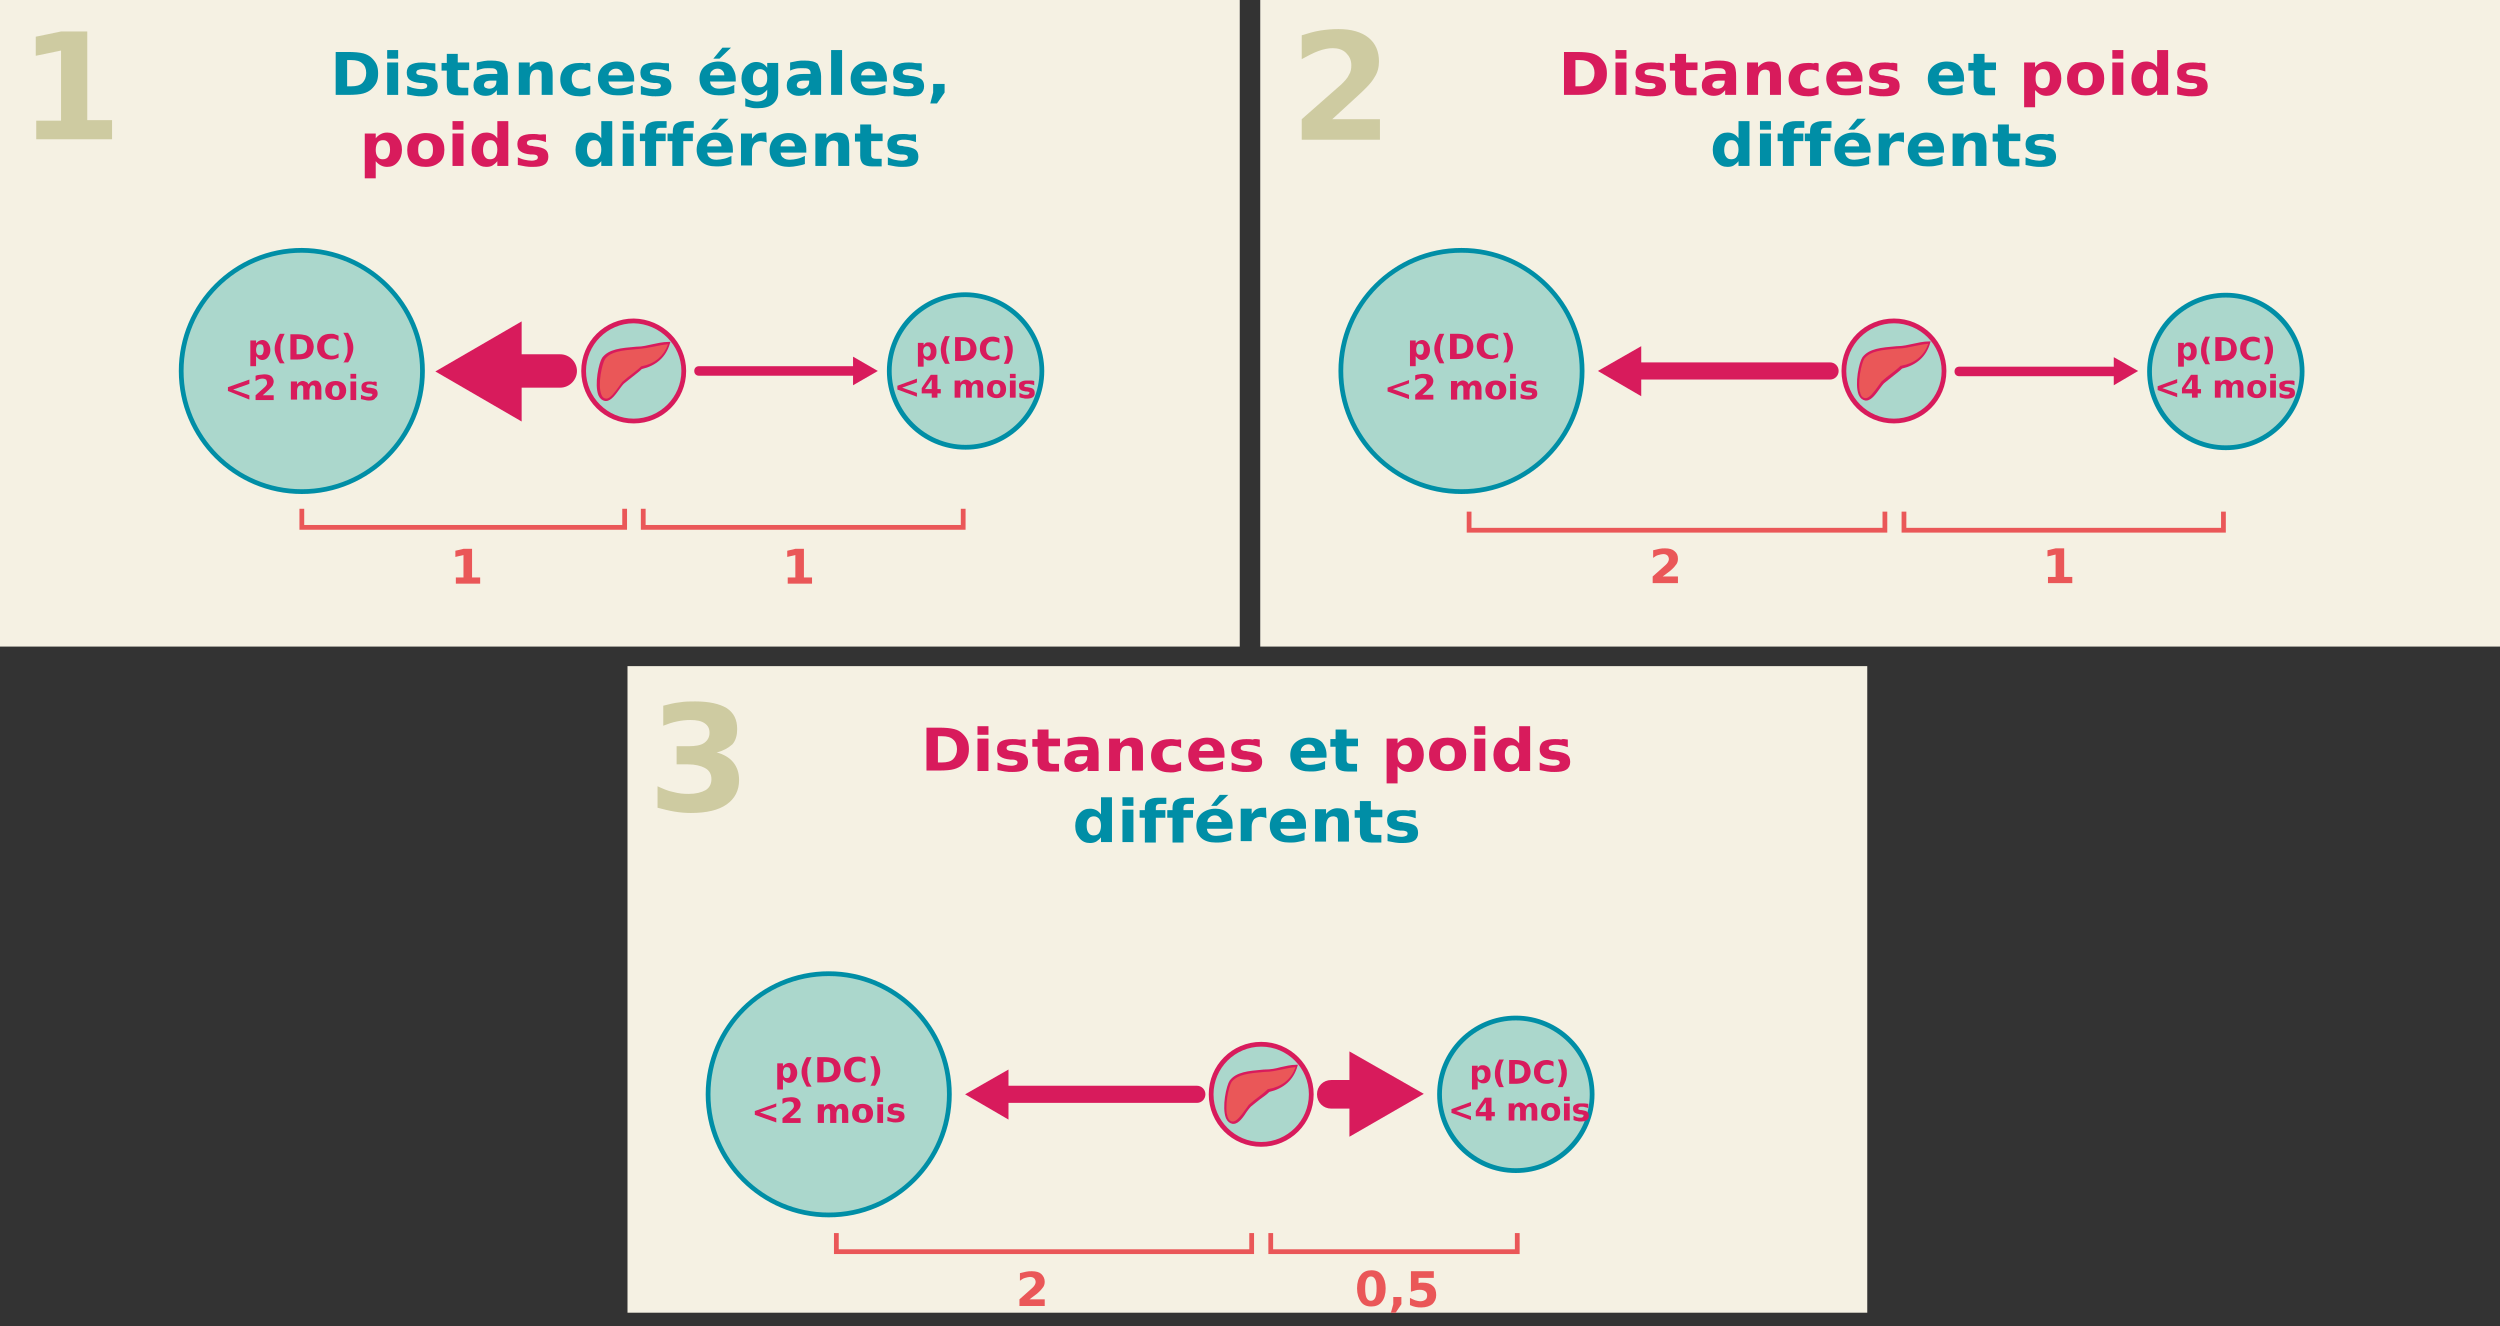 <?xml version="1.0" encoding="UTF-8" standalone="no"?>
<svg
   xmlns:dc="http://purl.org/dc/elements/1.1/"
   xmlns:cc="http://creativecommons.org/ns#"
   xmlns:rdf="http://www.w3.org/1999/02/22-rdf-syntax-ns#"
   xmlns:svg="http://www.w3.org/2000/svg"
   xmlns="http://www.w3.org/2000/svg"
   xmlns:sodipodi="http://sodipodi.sourceforge.net/DTD/sodipodi-0.dtd"
   xmlns:inkscape="http://www.inkscape.org/namespaces/inkscape"
   version="1.1"
   id="Calque_1"
   x="0px"
   y="0px"
   viewBox="0 0 524.3 278.1"
   style="enable-background:new 0 0 524.3 278.1;"
   xml:space="preserve"
   sodipodi:docname="figure23.svg"
   inkscape:version="1.0.2-2 (e86c870879, 2021-01-15)"><rect x="0" y="0" width="524.3" height="278.1" fill="#333333" stroke="none"/><defs
   id="defs629" /><sodipodi:namedview
   pagecolor="#ffffff"
   bordercolor="#666666"
   borderopacity="1"
   objecttolerance="10"
   gridtolerance="10"
   guidetolerance="10"
   inkscape:pageopacity="0"
   inkscape:pageshadow="2"
   inkscape:window-width="1920"
   inkscape:window-height="1017"
   id="namedview627"
   showgrid="false"
   inkscape:zoom="2.4852184"
   inkscape:cx="262.14999"
   inkscape:cy="139.05"
   inkscape:window-x="-8"
   inkscape:window-y="-8"
   inkscape:window-maximized="1"
   inkscape:current-layer="Calque_1" />
<style
   type="text/css"
   id="style2">
	.st0{fill:#F5F1E3;}
	.st1{fill:#ABD7CC;}
	.st2{fill:#008EA6;}
	.st3{fill:#D81B5C;}
	.st4{fill-rule:evenodd;clip-rule:evenodd;fill:#EA5758;}
	.st5{fill:none;}
	.st6{enable-background:new    ;}
	.st7{fill:#CECBA1;}
	.st8{fill:#EA5758;}
</style>
<g
   id="Calque_1_00000114770705890023075510000014936087199077404852_">
	<g
   id="g6">
		<rect
   y="0"
   class="st0"
   width="260"
   height="135.6"
   id="rect4" />
	</g>
	<g
   id="g10">
		<rect
   x="264.3"
   y="0"
   class="st0"
   width="260"
   height="135.6"
   id="rect8" />
	</g>
	<g
   id="g14">
		<rect
   x="131.6"
   y="139.7"
   class="st0"
   width="260"
   height="135.6"
   id="rect12" />
	</g>
	<g
   id="g22">
		<g
   id="g20">
			<path
   class="st1"
   d="M88.6,77.8c0,14-11.3,25.3-25.3,25.3S38,91.8,38,77.8s11.3-25.3,25.3-25.3C77.2,52.6,88.6,63.9,88.6,77.8"
   id="path16" />
			<path
   class="st2"
   d="M63.3,103.6c-14.2,0-25.8-11.6-25.8-25.8C37.5,63.6,49.1,52,63.3,52c14.2,0.1,25.8,11.7,25.8,25.8     C89.1,92,77.5,103.6,63.3,103.6z M63.3,53c-13.7,0-24.8,11.1-24.8,24.8s11.1,24.8,24.8,24.8s24.8-11.1,24.8-24.8     C88.1,64.2,77,53.1,63.3,53z"
   id="path18" />
		</g>
	</g>
	<g
   id="g36">
		<g
   id="g28">
			<path
   class="st1"
   d="M143.4,77.8c0,5.8-4.7,10.5-10.5,10.5s-10.5-4.7-10.5-10.5s4.7-10.5,10.5-10.5     C138.7,67.4,143.4,72.1,143.4,77.8"
   id="path24" />
			<path
   class="st3"
   d="M132.9,88.8c-6.1,0-11-4.9-11-11s4.9-11,11-11c6.1,0.1,11,5,11,11C143.9,83.9,139,88.8,132.9,88.8z      M132.9,67.8c-5.5,0-10,4.5-10,10s4.5,10,10,10s10-4.5,10-10C142.9,72.4,138.4,67.9,132.9,67.8z"
   id="path26" />
		</g>
		<g
   id="g34">
			<path
   class="st4"
   d="M140.4,71.9c-0.8,2.8-2.8,4.6-5.8,5.2c-1.2,1.2-2.4,1.8-3.9,3.2c-0.8,0.8-2.4,3.7-3.7,3.5     c-2.6-0.4-1.3-7.5-0.4-8.7c1.3-1.7,3.7-1.9,7.1-2.2C136.2,72.8,137.8,72,140.4,71.9z"
   id="path30" />
			<path
   class="st3"
   d="M127.1,84.1c-0.1,0-0.1,0-0.2,0c-0.6-0.1-1.1-0.5-1.4-1.2c-0.9-2.3,0.1-6.9,0.8-7.9c1.4-1.8,3.8-2,7.2-2.3     l0.1,0c1.2,0,2.2-0.3,3.2-0.5c1-0.2,2.1-0.5,3.5-0.5l0.3,0l-0.1,0.3c-0.8,2.9-2.9,4.7-5.9,5.4c-0.6,0.6-1.2,1-1.8,1.5     c-0.6,0.5-1.3,1-2,1.6c-0.2,0.2-0.5,0.6-0.8,1C129.2,82.6,128.2,84.1,127.1,84.1z M140.1,72.2c-1.1,0.1-2.1,0.3-3,0.5     c-1,0.2-2.1,0.4-3.3,0.5l-0.1,0c-3.3,0.3-5.6,0.5-6.8,2.1c-0.6,0.9-1.6,5.3-0.8,7.4c0.2,0.6,0.6,0.9,1,0.9     c0.8,0.1,1.9-1.4,2.6-2.4c0.3-0.4,0.6-0.8,0.8-1.1c0.8-0.7,1.4-1.2,2.1-1.7c0.6-0.5,1.2-0.9,1.8-1.5l0.1-0.1l0.1,0     C137.3,76.3,139.2,74.7,140.1,72.2z"
   id="path32" />
		</g>
	</g>
	<g
   id="g54">
		<g
   id="g40">
			<line
   class="st5"
   x1="146.6"
   y1="77.8"
   x2="184.1"
   y2="77.8"
   id="line38" />
		</g>
		<g
   id="g52">
			<g
   id="g44">
				<path
   class="st3"
   d="M179.8,78.8h-33.2c-0.6,0-1-0.4-1-1s0.4-1,1-1h33.2c0.6,0,1,0.4,1,1S180.4,78.8,179.8,78.8z"
   id="path42" />
			</g>
			<g
   id="g50">
				<g
   id="g48">
					<polygon
   class="st3"
   points="178.9,80.8 184.1,77.8 178.9,74.8      "
   id="polygon46" />
				</g>
			</g>
		</g>
	</g>
	<g
   class="st6"
   id="g66">
		<path
   class="st3"
   d="M53.7,74.7v2.1h-1.2v-5.4h1.2v0.6c0.2-0.2,0.4-0.4,0.6-0.5s0.5-0.2,0.7-0.2c0.5,0,0.9,0.2,1.2,0.6    s0.5,0.9,0.5,1.5s-0.2,1.1-0.5,1.5s-0.7,0.6-1.2,0.6c-0.3,0-0.5-0.1-0.7-0.2C54.1,75.1,53.9,74.9,53.7,74.7z M54.5,72.2    c-0.3,0-0.5,0.1-0.6,0.3c-0.1,0.2-0.2,0.5-0.2,0.9s0.1,0.7,0.2,0.8c0.1,0.2,0.3,0.3,0.6,0.3s0.5-0.1,0.6-0.3    c0.1-0.2,0.2-0.5,0.2-0.9s-0.1-0.7-0.2-0.9C55,72.3,54.8,72.2,54.5,72.2z"
   id="path56" />
		<path
   class="st3"
   d="M59.7,76.2h-1c-0.4-0.6-0.6-1.1-0.8-1.6s-0.3-1-0.3-1.5s0.1-1,0.3-1.5c0.2-0.5,0.4-1.1,0.8-1.6h1    c-0.3,0.6-0.5,1.1-0.7,1.6s-0.2,1-0.2,1.6c0,0.5,0.1,1,0.2,1.6S59.4,75.7,59.7,76.2z"
   id="path58" />
		<path
   class="st3"
   d="M60.9,70.1h1.4c0.8,0,1.4,0.1,1.8,0.2c0.4,0.1,0.7,0.3,1,0.6c0.2,0.2,0.4,0.5,0.5,0.8c0.1,0.3,0.2,0.7,0.2,1    c0,0.4-0.1,0.7-0.2,1.1s-0.3,0.6-0.5,0.8c-0.3,0.3-0.6,0.5-1,0.6c-0.4,0.1-1,0.2-1.8,0.2h-1.4V70.1z M62.2,71.1v3.2h0.5    c0.5,0,1-0.1,1.3-0.4c0.3-0.3,0.4-0.7,0.4-1.2c0-0.5-0.1-0.9-0.4-1.2s-0.7-0.4-1.3-0.4H62.2z"
   id="path60" />
		<path
   class="st3"
   d="M71,75c-0.2,0.1-0.5,0.2-0.8,0.3c-0.3,0.1-0.5,0.1-0.8,0.1c-0.9,0-1.6-0.2-2.1-0.7s-0.8-1.1-0.8-2    c0-0.8,0.3-1.5,0.8-2s1.2-0.7,2.1-0.7c0.3,0,0.6,0,0.8,0.1c0.3,0.1,0.5,0.2,0.8,0.3v1.1c-0.2-0.2-0.5-0.3-0.7-0.4    c-0.2-0.1-0.5-0.1-0.8-0.1c-0.5,0-0.9,0.2-1.1,0.5c-0.3,0.3-0.4,0.7-0.4,1.3c0,0.5,0.1,1,0.4,1.3c0.3,0.3,0.7,0.5,1.1,0.5    c0.3,0,0.5,0,0.8-0.1c0.2-0.1,0.5-0.2,0.7-0.4V75z"
   id="path62" />
		<path
   class="st3"
   d="M72,76.2c0.3-0.6,0.5-1.1,0.7-1.6s0.2-1,0.2-1.6c0-0.5-0.1-1-0.2-1.6s-0.4-1.1-0.7-1.6h1    c0.4,0.6,0.6,1.1,0.8,1.6s0.3,1,0.3,1.5s-0.1,1-0.3,1.5c-0.2,0.5-0.4,1.1-0.8,1.6H72z"
   id="path64" />
	</g>
	<g
   class="st6"
   id="g80">
		<path
   class="st3"
   d="M52.3,80.5l-3.4,1.2l3.4,1.2v0.9L47.8,82v-0.8l4.5-1.6V80.5z"
   id="path68" />
		<path
   class="st3"
   d="M55.1,82.9h2.3v1h-3.8v-1l1.9-1.7c0.2-0.2,0.3-0.3,0.4-0.5c0.1-0.1,0.1-0.3,0.1-0.5c0-0.2-0.1-0.4-0.2-0.6    c-0.2-0.1-0.4-0.2-0.7-0.2c-0.2,0-0.4,0-0.7,0.1c-0.2,0.1-0.5,0.2-0.8,0.4v-1.1c0.3-0.1,0.6-0.2,0.9-0.2s0.6-0.1,0.9-0.1    c0.6,0,1.1,0.1,1.5,0.4c0.3,0.3,0.5,0.7,0.5,1.1c0,0.3-0.1,0.5-0.2,0.8c-0.1,0.2-0.5,0.6-0.9,1L55.1,82.9z"
   id="path70" />
		<path
   class="st3"
   d="M64.7,80.6c0.2-0.2,0.3-0.4,0.6-0.6c0.2-0.1,0.5-0.2,0.7-0.2c0.4,0,0.8,0.1,1,0.4c0.2,0.3,0.4,0.7,0.4,1.2    v2.4h-1.3v-2c0,0,0-0.1,0-0.1c0,0,0-0.1,0-0.1c0-0.3,0-0.5-0.1-0.6c-0.1-0.1-0.2-0.2-0.4-0.2c-0.2,0-0.4,0.1-0.5,0.3    c-0.1,0.2-0.2,0.5-0.2,0.8v1.9h-1.3v-2c0-0.4,0-0.7-0.1-0.8c-0.1-0.1-0.2-0.2-0.4-0.2c-0.2,0-0.4,0.1-0.6,0.3    c-0.1,0.2-0.2,0.5-0.2,0.8v1.9h-1.3V80h1.3v0.6c0.2-0.2,0.3-0.4,0.5-0.5c0.2-0.1,0.4-0.2,0.7-0.2c0.3,0,0.5,0.1,0.7,0.2    C64.5,80.2,64.6,80.4,64.7,80.6z"
   id="path72" />
		<path
   class="st3"
   d="M70.4,79.9c0.7,0,1.2,0.2,1.6,0.5c0.4,0.4,0.6,0.9,0.6,1.5s-0.2,1.1-0.6,1.5c-0.4,0.4-0.9,0.5-1.6,0.5    c-0.7,0-1.2-0.2-1.6-0.5s-0.6-0.9-0.6-1.5s0.2-1.1,0.6-1.5C69.2,80.1,69.7,79.9,70.4,79.9z M70.4,80.8c-0.3,0-0.5,0.1-0.6,0.3    c-0.1,0.2-0.2,0.5-0.2,0.9c0,0.4,0.1,0.7,0.2,0.9c0.1,0.2,0.4,0.3,0.6,0.3c0.3,0,0.5-0.1,0.6-0.3c0.1-0.2,0.2-0.5,0.2-0.9    c0-0.4-0.1-0.7-0.2-0.9C70.9,80.9,70.7,80.8,70.4,80.8z"
   id="path74" />
		<path
   class="st3"
   d="M73.5,78.4h1.2v1h-1.2V78.4z M73.5,80h1.2v3.9h-1.2V80z"
   id="path76" />
		<path
   class="st3"
   d="M79,80.1V81c-0.3-0.1-0.5-0.2-0.8-0.3c-0.2-0.1-0.5-0.1-0.7-0.1c-0.2,0-0.4,0-0.5,0.1s-0.2,0.2-0.2,0.3    c0,0.1,0,0.2,0.1,0.2c0.1,0.1,0.2,0.1,0.5,0.1l0.2,0c0.6,0.1,1.1,0.2,1.3,0.4s0.3,0.5,0.3,0.9c0,0.4-0.2,0.7-0.5,0.9    C78.5,83.9,78,84,77.4,84c-0.3,0-0.5,0-0.8-0.1s-0.6-0.1-0.9-0.2v-0.9c0.2,0.1,0.5,0.2,0.8,0.3c0.3,0.1,0.5,0.1,0.8,0.1    c0.2,0,0.4,0,0.6-0.1c0.1-0.1,0.2-0.2,0.2-0.3c0-0.1,0-0.2-0.1-0.2s-0.3-0.1-0.5-0.1l-0.2,0c-0.6-0.1-0.9-0.2-1.2-0.4    c-0.2-0.2-0.3-0.5-0.3-0.9c0-0.4,0.1-0.7,0.4-0.9c0.3-0.2,0.7-0.3,1.3-0.3c0.2,0,0.5,0,0.7,0.1C78.4,80,78.7,80,79,80.1z"
   id="path78" />
	</g>
	<g
   id="g98">
		<g
   id="g84">
			<line
   class="st5"
   x1="117.5"
   y1="77.8"
   x2="106.4"
   y2="77.8"
   id="line82" />
		</g>
		<g
   id="g96">
			<g
   id="g88">
				<path
   class="st3"
   d="M117.5,81.3h-11.1c-1.9,0-3.5-1.6-3.5-3.5s1.6-3.5,3.5-3.5h11.1c1.9,0,3.5,1.6,3.5,3.5      S119.4,81.3,117.5,81.3z"
   id="path86" />
			</g>
			<g
   id="g94">
				<g
   id="g92">
					<polygon
   class="st3"
   points="109.4,67.4 91.3,77.9 109.4,88.4      "
   id="polygon90" />
				</g>
			</g>
		</g>
	</g>
	<g
   id="g106">
		<g
   id="g104">
			<path
   class="st1"
   d="M218.5,77.8c0,8.8-7.2,16-16,16s-16-7.1-16-16c0-8.8,7.2-16,16-16C211.3,61.9,218.5,69,218.5,77.8"
   id="path100" />
			<path
   class="st2"
   d="M202.5,94.3c-9.1,0-16.5-7.4-16.5-16.5s7.4-16.5,16.5-16.5c9.1,0.1,16.5,7.5,16.5,16.5     C219,86.9,211.6,94.3,202.5,94.3z M202.5,62.3c-8.5,0-15.5,7-15.5,15.5s7,15.5,15.5,15.5s15.5-7,15.5-15.5     C218,69.3,211,62.4,202.5,62.3z"
   id="path102" />
		</g>
	</g>
	<g
   class="st6"
   id="g118">
		<path
   class="st3"
   d="M193.7,75v1.9h-1.2v-5h1.2v0.5c0.2-0.2,0.3-0.4,0.5-0.5c0.2-0.1,0.4-0.1,0.7-0.1c0.4,0,0.8,0.2,1.1,0.5    c0.3,0.4,0.4,0.8,0.4,1.4s-0.1,1-0.4,1.4c-0.3,0.4-0.7,0.5-1.1,0.5c-0.3,0-0.5,0-0.7-0.2C194,75.3,193.8,75.2,193.7,75z     M194.4,72.6c-0.2,0-0.4,0.1-0.6,0.3c-0.1,0.2-0.2,0.4-0.2,0.8c0,0.3,0.1,0.6,0.2,0.8s0.3,0.3,0.6,0.3c0.2,0,0.4-0.1,0.6-0.3    c0.1-0.2,0.2-0.4,0.2-0.8s-0.1-0.6-0.2-0.8C194.9,72.7,194.7,72.6,194.4,72.6z"
   id="path108" />
		<path
   class="st3"
   d="M199.2,76.3h-1c-0.3-0.5-0.6-1-0.7-1.5s-0.2-1-0.2-1.4c0-0.5,0.1-0.9,0.2-1.4c0.2-0.5,0.4-1,0.7-1.5h1    c-0.3,0.5-0.5,1-0.6,1.5s-0.2,1-0.2,1.4s0.1,1,0.2,1.4S198.9,75.8,199.2,76.3z"
   id="path110" />
		<path
   class="st3"
   d="M200.3,70.7h1.3c0.7,0,1.3,0.1,1.6,0.2c0.4,0.1,0.7,0.3,0.9,0.5c0.2,0.2,0.4,0.5,0.5,0.8s0.2,0.6,0.2,1    c0,0.4-0.1,0.7-0.2,1s-0.3,0.5-0.5,0.8c-0.3,0.2-0.6,0.4-0.9,0.5c-0.4,0.1-0.9,0.2-1.6,0.2h-1.3V70.7z M201.5,71.6v2.9h0.4    c0.5,0,0.9-0.1,1.2-0.4s0.4-0.6,0.4-1.1c0-0.5-0.1-0.8-0.4-1.1s-0.7-0.4-1.2-0.4H201.5z"
   id="path112" />
		<path
   class="st3"
   d="M209.6,75.2c-0.2,0.1-0.5,0.2-0.7,0.3c-0.2,0.1-0.5,0.1-0.8,0.1c-0.8,0-1.4-0.2-1.9-0.7s-0.7-1.1-0.7-1.8    c0-0.8,0.2-1.4,0.7-1.8c0.5-0.4,1.1-0.7,1.9-0.7c0.3,0,0.5,0,0.8,0.1c0.2,0.1,0.5,0.1,0.7,0.3v1c-0.2-0.2-0.5-0.3-0.7-0.3    s-0.5-0.1-0.7-0.1c-0.4,0-0.8,0.1-1,0.4c-0.3,0.3-0.4,0.7-0.4,1.2c0,0.5,0.1,0.9,0.4,1.2c0.3,0.3,0.6,0.4,1,0.4    c0.2,0,0.5,0,0.7-0.1c0.2-0.1,0.4-0.2,0.7-0.3V75.2z"
   id="path114" />
		<path
   class="st3"
   d="M210.5,76.3c0.3-0.5,0.5-1,0.6-1.5c0.1-0.5,0.2-1,0.2-1.4s-0.1-1-0.2-1.4c-0.1-0.5-0.3-1-0.6-1.5h1    c0.3,0.5,0.6,1,0.7,1.5c0.2,0.5,0.2,1,0.2,1.4c0,0.5-0.1,0.9-0.2,1.4s-0.4,1-0.7,1.5H210.5z"
   id="path116" />
	</g>
	<g
   class="st6"
   id="g132">
		<path
   class="st3"
   d="M192.3,80.2l-3.1,1.1l3.1,1.1v0.8l-4.1-1.5v-0.8l4.1-1.5V80.2z"
   id="path120" />
		<path
   class="st3"
   d="M195.2,78.6h1.4v3h0.7v0.9h-0.7v0.9h-1.2v-0.9h-2.1v-1.1L195.2,78.6z M195.4,79.6l-1.4,2h1.4V79.6z"
   id="path122" />
		<path
   class="st3"
   d="M203.8,80.4c0.1-0.2,0.3-0.4,0.5-0.5c0.2-0.1,0.4-0.2,0.7-0.2c0.4,0,0.7,0.1,0.9,0.4s0.3,0.6,0.3,1.1v2.2    h-1.2v-1.9c0,0,0-0.1,0-0.1c0,0,0-0.1,0-0.1c0-0.3,0-0.4-0.1-0.6c-0.1-0.1-0.2-0.2-0.4-0.2c-0.2,0-0.4,0.1-0.5,0.3    c-0.1,0.2-0.2,0.4-0.2,0.8v1.8h-1.2v-1.9c0-0.4,0-0.7-0.1-0.8c-0.1-0.1-0.2-0.2-0.4-0.2c-0.2,0-0.4,0.1-0.5,0.3    c-0.1,0.2-0.2,0.4-0.2,0.8v1.8h-1.2v-3.6h1.2v0.5c0.1-0.2,0.3-0.4,0.5-0.5c0.2-0.1,0.4-0.2,0.6-0.2c0.2,0,0.5,0.1,0.7,0.2    S203.7,80.2,203.8,80.4z"
   id="path124" />
		<path
   class="st3"
   d="M209,79.7c0.6,0,1.1,0.2,1.5,0.5c0.3,0.3,0.5,0.8,0.5,1.4c0,0.6-0.2,1.1-0.5,1.4c-0.3,0.3-0.8,0.5-1.5,0.5    c-0.6,0-1.1-0.2-1.5-0.5c-0.4-0.3-0.5-0.8-0.5-1.4c0-0.6,0.2-1.1,0.5-1.4C207.9,79.8,208.4,79.7,209,79.7z M209,80.5    c-0.3,0-0.5,0.1-0.6,0.3c-0.1,0.2-0.2,0.4-0.2,0.8s0.1,0.6,0.2,0.8c0.1,0.2,0.3,0.3,0.6,0.3c0.3,0,0.4-0.1,0.6-0.3    c0.1-0.2,0.2-0.4,0.2-0.8s-0.1-0.6-0.2-0.8C209.4,80.6,209.3,80.5,209,80.5z"
   id="path126" />
		<path
   class="st3"
   d="M211.8,78.4h1.2v0.9h-1.2V78.4z M211.8,79.8h1.2v3.6h-1.2V79.8z"
   id="path128" />
		<path
   class="st3"
   d="M216.9,79.9v0.9c-0.2-0.1-0.5-0.2-0.7-0.2c-0.2-0.1-0.4-0.1-0.7-0.1c-0.2,0-0.4,0-0.5,0.1    c-0.1,0.1-0.2,0.1-0.2,0.3c0,0.1,0,0.2,0.1,0.2c0.1,0,0.2,0.1,0.4,0.1l0.2,0c0.6,0.1,1,0.2,1.2,0.4c0.2,0.2,0.3,0.4,0.3,0.8    c0,0.4-0.1,0.7-0.4,0.9c-0.3,0.2-0.7,0.3-1.3,0.3c-0.2,0-0.5,0-0.7-0.1c-0.3,0-0.5-0.1-0.8-0.2v-0.9c0.2,0.1,0.5,0.2,0.7,0.3    c0.2,0.1,0.5,0.1,0.7,0.1c0.2,0,0.4,0,0.5-0.1c0.1-0.1,0.2-0.2,0.2-0.3c0-0.1,0-0.2-0.1-0.2c-0.1,0-0.2-0.1-0.5-0.1l-0.2,0    c-0.5-0.1-0.9-0.2-1.1-0.4c-0.2-0.2-0.3-0.4-0.3-0.8c0-0.4,0.1-0.7,0.4-0.8c0.3-0.2,0.7-0.3,1.2-0.3c0.2,0,0.4,0,0.7,0    S216.6,79.8,216.9,79.9z"
   id="path130" />
	</g>
	<g
   class="st6"
   id="g136">
		<path
   class="st7"
   d="M7.6,25.3h5.2V10.6l-5.3,1.1v-4l5.3-1.1h5.5v18.6h5.2v4H7.6V25.3z"
   id="path134" />
	</g>
	<g
   class="st6"
   id="g170">
		<path
   class="st2"
   d="M70.3,10.9h2.6c1.5,0,2.5,0.1,3.3,0.3c0.7,0.2,1.3,0.5,1.8,1c0.4,0.4,0.8,0.9,1,1.4s0.3,1.1,0.3,1.8    c0,0.7-0.1,1.3-0.3,1.8c-0.2,0.5-0.6,1-1,1.4c-0.5,0.5-1.1,0.8-1.8,1s-1.8,0.3-3.2,0.3h-2.6V10.9z M72.8,12.6v5.5h0.9    c1,0,1.8-0.2,2.3-0.7s0.8-1.2,0.8-2.1c0-0.9-0.3-1.6-0.8-2c-0.5-0.5-1.3-0.7-2.3-0.7H72.8z"
   id="path138" />
		<path
   class="st2"
   d="M81.2,10.5h2.3v1.8h-2.3V10.5z M81.2,13.1h2.3v6.8h-2.3V13.1z"
   id="path140" />
		<path
   class="st2"
   d="M91.3,13.3V15c-0.5-0.2-1-0.3-1.4-0.4c-0.5-0.1-0.9-0.1-1.3-0.1c-0.4,0-0.8,0.1-1,0.2s-0.3,0.3-0.3,0.5    c0,0.2,0.1,0.3,0.2,0.4c0.2,0.1,0.4,0.2,0.9,0.2l0.4,0.1c1.2,0.1,2,0.4,2.4,0.7c0.4,0.3,0.6,0.8,0.6,1.5c0,0.7-0.3,1.3-0.8,1.6    c-0.6,0.4-1.4,0.5-2.5,0.5c-0.5,0-1,0-1.5-0.1c-0.5-0.1-1-0.2-1.6-0.3V18c0.5,0.2,0.9,0.4,1.4,0.5s1,0.2,1.5,0.2    c0.4,0,0.8-0.1,1-0.2c0.2-0.1,0.3-0.3,0.3-0.5c0-0.2-0.1-0.3-0.2-0.4s-0.5-0.2-0.9-0.2l-0.4,0c-1-0.1-1.7-0.3-2.2-0.7    c-0.4-0.3-0.6-0.8-0.6-1.5c0-0.7,0.3-1.3,0.8-1.6c0.5-0.3,1.3-0.5,2.4-0.5c0.4,0,0.9,0,1.3,0.1S90.7,13.2,91.3,13.3z"
   id="path142" />
		<path
   class="st2"
   d="M96,11.2v1.9h2.4v1.6H96v2.9c0,0.3,0.1,0.5,0.2,0.6c0.1,0.1,0.4,0.2,0.8,0.2h1.2v1.6h-2    c-0.9,0-1.5-0.2-1.9-0.5c-0.4-0.4-0.6-1-0.6-1.8v-2.9h-1.1v-1.6h1.1v-1.9H96z"
   id="path144" />
		<path
   class="st2"
   d="M106.5,16v3.9h-2.3v-1c-0.3,0.4-0.7,0.7-1,0.9s-0.9,0.3-1.4,0.3c-0.7,0-1.3-0.2-1.8-0.6s-0.7-0.9-0.7-1.6    c0-0.8,0.3-1.4,0.9-1.8c0.6-0.4,1.5-0.6,2.7-0.6h1.4v-0.2c0-0.3-0.1-0.6-0.4-0.8c-0.3-0.2-0.7-0.2-1.3-0.2c-0.5,0-1,0-1.4,0.1    c-0.4,0.1-0.8,0.2-1.2,0.4v-1.7c0.5-0.1,1-0.2,1.5-0.3c0.5-0.1,1-0.1,1.5-0.1c1.3,0,2.2,0.2,2.8,0.7C106.2,14.2,106.5,15,106.5,16    z M103,16.9c-0.5,0-0.8,0.1-1.1,0.2c-0.2,0.2-0.4,0.4-0.4,0.7c0,0.3,0.1,0.5,0.3,0.6s0.5,0.2,0.8,0.2c0.4,0,0.8-0.1,1.1-0.4    c0.3-0.3,0.4-0.7,0.4-1.1v-0.2H103z"
   id="path146" />
		<path
   class="st2"
   d="M115.9,15.8v4.1h-2.3v-0.7v-2.5c0-0.6,0-1,0-1.2s-0.1-0.4-0.1-0.5c-0.1-0.1-0.2-0.3-0.4-0.3    c-0.2-0.1-0.3-0.1-0.5-0.1c-0.5,0-0.9,0.2-1.1,0.5s-0.4,0.8-0.4,1.5v3.3h-2.3v-6.8h2.3v1c0.3-0.4,0.7-0.7,1.1-0.9    c0.4-0.2,0.8-0.3,1.3-0.3c0.8,0,1.5,0.2,1.9,0.7S115.9,14.9,115.9,15.8z"
   id="path148" />
		<path
   class="st2"
   d="M123.8,13.3v1.8c-0.3-0.2-0.6-0.4-0.9-0.4c-0.3-0.1-0.6-0.1-1-0.1c-0.6,0-1.1,0.2-1.5,0.5    c-0.4,0.4-0.5,0.8-0.5,1.5c0,0.6,0.2,1.1,0.5,1.5c0.4,0.4,0.9,0.5,1.5,0.5c0.4,0,0.7-0.1,1-0.2c0.3-0.1,0.6-0.3,0.9-0.4v1.8    c-0.4,0.1-0.7,0.2-1.1,0.3c-0.4,0.1-0.7,0.1-1.1,0.1c-1.3,0-2.3-0.3-3-0.9c-0.7-0.6-1.1-1.5-1.1-2.6c0-1.1,0.4-2,1.1-2.6    c0.7-0.6,1.7-0.9,3-0.9c0.4,0,0.7,0,1.1,0.1C123.1,13.1,123.4,13.2,123.8,13.3z"
   id="path150" />
		<path
   class="st2"
   d="M133,16.5v0.6h-5.4c0.1,0.5,0.2,0.9,0.6,1.1c0.3,0.3,0.8,0.4,1.4,0.4c0.5,0,1-0.1,1.5-0.2    c0.5-0.1,1-0.3,1.6-0.6v1.7c-0.5,0.2-1.1,0.3-1.6,0.4s-1.1,0.1-1.6,0.1c-1.3,0-2.3-0.3-3-0.9c-0.7-0.6-1.1-1.5-1.1-2.6    c0-1.1,0.4-2,1.1-2.6s1.7-1,2.9-1c1.1,0,2,0.3,2.7,1C132.6,14.6,133,15.4,133,16.5z M130.6,15.8c0-0.4-0.1-0.7-0.4-1    c-0.3-0.3-0.6-0.4-1-0.4c-0.4,0-0.8,0.1-1.1,0.4c-0.3,0.2-0.5,0.6-0.5,1H130.6z"
   id="path152" />
		<path
   class="st2"
   d="M140.3,13.3V15c-0.5-0.2-1-0.3-1.4-0.4c-0.5-0.1-0.9-0.1-1.3-0.1c-0.4,0-0.8,0.1-1,0.2s-0.3,0.3-0.3,0.5    c0,0.2,0.1,0.3,0.2,0.4c0.2,0.1,0.4,0.2,0.9,0.2l0.4,0.1c1.2,0.1,2,0.4,2.4,0.7c0.4,0.3,0.6,0.8,0.6,1.5c0,0.7-0.3,1.3-0.8,1.6    c-0.6,0.4-1.4,0.5-2.5,0.5c-0.5,0-1,0-1.5-0.1c-0.5-0.1-1-0.2-1.6-0.3V18c0.5,0.2,0.9,0.4,1.4,0.5s1,0.2,1.5,0.2    c0.4,0,0.8-0.1,1-0.2c0.2-0.1,0.3-0.3,0.3-0.5c0-0.2-0.1-0.3-0.2-0.4s-0.5-0.2-0.9-0.2l-0.4,0c-1-0.1-1.7-0.3-2.2-0.7    c-0.4-0.3-0.6-0.8-0.6-1.5c0-0.7,0.3-1.3,0.8-1.6c0.5-0.3,1.3-0.5,2.4-0.5c0.4,0,0.9,0,1.3,0.1S139.8,13.2,140.3,13.3z"
   id="path154" />
		<path
   class="st2"
   d="M154.3,16.5v0.6h-5.4c0.1,0.5,0.2,0.9,0.6,1.1c0.3,0.3,0.8,0.4,1.4,0.4c0.5,0,1-0.1,1.5-0.2    c0.5-0.1,1-0.3,1.6-0.6v1.7c-0.5,0.2-1.1,0.3-1.6,0.4s-1.1,0.1-1.6,0.1c-1.3,0-2.3-0.3-3-0.9c-0.7-0.6-1.1-1.5-1.1-2.6    c0-1.1,0.4-2,1.1-2.6s1.7-1,2.9-1c1.1,0,2,0.3,2.7,1C153.9,14.6,154.3,15.4,154.3,16.5z M151.9,15.8c0-0.4-0.1-0.7-0.4-1    c-0.3-0.3-0.6-0.4-1-0.4c-0.4,0-0.8,0.1-1.1,0.4c-0.3,0.2-0.5,0.6-0.5,1H151.9z M151.5,10h1.8l-2.4,2.3h-1.3L151.5,10z"
   id="path156" />
		<path
   class="st2"
   d="M160.9,18.8c-0.3,0.4-0.7,0.7-1,0.9c-0.4,0.2-0.8,0.3-1.3,0.3c-0.9,0-1.6-0.3-2.2-1c-0.6-0.7-0.9-1.5-0.9-2.5    c0-1,0.3-1.8,0.9-2.5c0.6-0.6,1.3-1,2.2-1c0.5,0,0.9,0.1,1.3,0.3c0.4,0.2,0.7,0.5,1,0.9v-1h2.3v6.1c0,1.1-0.4,1.9-1.1,2.5    c-0.7,0.6-1.8,0.9-3.2,0.9c-0.4,0-0.9,0-1.3-0.1c-0.4-0.1-0.8-0.2-1.3-0.3v-1.7c0.4,0.2,0.8,0.4,1.2,0.5c0.4,0.1,0.8,0.2,1.2,0.2    c0.8,0,1.3-0.2,1.7-0.5c0.4-0.3,0.5-0.8,0.5-1.5V18.8z M159.4,14.5c-0.5,0-0.8,0.2-1.1,0.5c-0.3,0.3-0.4,0.8-0.4,1.4    c0,0.6,0.1,1.1,0.4,1.4s0.6,0.5,1.1,0.5c0.5,0,0.9-0.2,1.1-0.5c0.3-0.3,0.4-0.8,0.4-1.4c0-0.6-0.1-1.1-0.4-1.4    C160.2,14.7,159.9,14.5,159.4,14.5z"
   id="path158" />
		<path
   class="st2"
   d="M172.2,16v3.9h-2.3v-1c-0.3,0.4-0.7,0.7-1,0.9s-0.9,0.3-1.4,0.3c-0.7,0-1.3-0.2-1.8-0.6s-0.7-0.9-0.7-1.6    c0-0.8,0.3-1.4,0.9-1.8c0.6-0.4,1.5-0.6,2.7-0.6h1.4v-0.2c0-0.3-0.1-0.6-0.4-0.8c-0.3-0.2-0.7-0.2-1.3-0.2c-0.5,0-1,0-1.4,0.1    c-0.4,0.1-0.8,0.2-1.2,0.4v-1.7c0.5-0.1,1-0.2,1.5-0.3c0.5-0.1,1-0.1,1.5-0.1c1.3,0,2.2,0.2,2.8,0.7C171.9,14.2,172.2,15,172.2,16    z M168.6,16.9c-0.5,0-0.8,0.1-1.1,0.2c-0.2,0.2-0.4,0.4-0.4,0.7c0,0.3,0.1,0.5,0.3,0.6s0.5,0.2,0.8,0.2c0.4,0,0.8-0.1,1.1-0.4    c0.3-0.3,0.4-0.7,0.4-1.1v-0.2H168.6z"
   id="path160" />
		<path
   class="st2"
   d="M174.3,10.5h2.3v9.4h-2.3V10.5z"
   id="path162" />
		<path
   class="st2"
   d="M186,16.5v0.6h-5.4c0.1,0.5,0.2,0.9,0.6,1.1c0.3,0.3,0.8,0.4,1.4,0.4c0.5,0,1-0.1,1.5-0.2    c0.5-0.1,1-0.3,1.6-0.6v1.7c-0.5,0.2-1.1,0.3-1.6,0.4s-1.1,0.1-1.6,0.1c-1.3,0-2.3-0.3-3-0.9c-0.7-0.6-1.1-1.5-1.1-2.6    c0-1.1,0.4-2,1.1-2.6s1.7-1,2.9-1c1.1,0,2,0.3,2.7,1C185.6,14.6,186,15.4,186,16.5z M183.6,15.8c0-0.4-0.1-0.7-0.4-1    c-0.3-0.3-0.6-0.4-1-0.4c-0.4,0-0.8,0.1-1.1,0.4c-0.3,0.2-0.5,0.6-0.5,1H183.6z"
   id="path164" />
		<path
   class="st2"
   d="M193.3,13.3V15c-0.5-0.2-1-0.3-1.4-0.4c-0.5-0.1-0.9-0.1-1.3-0.1c-0.4,0-0.8,0.1-1,0.2s-0.3,0.3-0.3,0.5    c0,0.2,0.1,0.3,0.2,0.4c0.2,0.1,0.4,0.2,0.9,0.2l0.4,0.1c1.2,0.1,2,0.4,2.4,0.7c0.4,0.3,0.6,0.8,0.6,1.5c0,0.7-0.3,1.3-0.8,1.6    c-0.6,0.4-1.4,0.5-2.5,0.5c-0.5,0-1,0-1.5-0.1c-0.5-0.1-1-0.2-1.6-0.3V18c0.5,0.2,0.9,0.4,1.4,0.5s1,0.2,1.5,0.2    c0.4,0,0.8-0.1,1-0.2c0.2-0.1,0.3-0.3,0.3-0.5c0-0.2-0.1-0.3-0.2-0.4s-0.5-0.2-0.9-0.2l-0.4,0c-1-0.1-1.7-0.3-2.2-0.7    c-0.4-0.3-0.6-0.8-0.6-1.5c0-0.7,0.3-1.3,0.8-1.6c0.5-0.3,1.3-0.5,2.4-0.5c0.4,0,0.9,0,1.3,0.1S192.8,13.2,193.3,13.3z"
   id="path166" />
		<path
   class="st2"
   d="M195.8,17.6h2.3v1.8l-1.6,2.3h-1.4l0.6-2.3V17.6z"
   id="path168" />
	</g>
	<g
   class="st6"
   id="g182">
		<path
   class="st3"
   d="M78.8,33.8v3.6h-2.3V28h2.3v1c0.3-0.4,0.7-0.7,1.1-0.9c0.4-0.2,0.8-0.3,1.3-0.3c0.9,0,1.6,0.3,2.2,1    c0.6,0.7,0.9,1.5,0.9,2.6c0,1-0.3,1.9-0.9,2.6c-0.6,0.7-1.3,1-2.2,1c-0.5,0-0.9-0.1-1.3-0.3C79.5,34.5,79.1,34.2,78.8,33.8z     M80.3,29.4c-0.5,0-0.9,0.2-1.1,0.5s-0.4,0.8-0.4,1.5c0,0.6,0.1,1.1,0.4,1.5s0.6,0.5,1.1,0.5s0.9-0.2,1.1-0.5s0.4-0.8,0.4-1.5    c0-0.6-0.1-1.1-0.4-1.5S80.8,29.4,80.3,29.4z"
   id="path172" />
		<path
   class="st3"
   d="M89.3,27.9c1.2,0,2.2,0.3,2.9,0.9s1,1.5,1,2.6c0,1.1-0.3,2-1,2.6S90.6,35,89.3,35c-1.2,0-2.2-0.3-2.9-0.9    s-1-1.5-1-2.6c0-1.1,0.3-2,1-2.6S88.1,27.9,89.3,27.9z M89.3,29.4c-0.5,0-0.9,0.2-1.2,0.5c-0.3,0.3-0.4,0.8-0.4,1.5    c0,0.7,0.1,1.1,0.4,1.5c0.3,0.3,0.7,0.5,1.2,0.5c0.5,0,0.9-0.2,1.1-0.5c0.3-0.3,0.4-0.8,0.4-1.5c0-0.7-0.1-1.1-0.4-1.5    C90.2,29.6,89.8,29.4,89.3,29.4z"
   id="path174" />
		<path
   class="st3"
   d="M94.9,25.4h2.3v1.8h-2.3V25.4z M94.9,28h2.3v6.8h-2.3V28z"
   id="path176" />
		<path
   class="st3"
   d="M104.3,29v-3.6h2.3v9.4h-2.3v-1c-0.3,0.4-0.7,0.7-1,0.9S102.5,35,102,35c-0.9,0-1.6-0.3-2.2-1    c-0.6-0.7-0.9-1.5-0.9-2.6c0-1,0.3-1.9,0.9-2.6c0.6-0.7,1.3-1,2.2-1c0.5,0,0.9,0.1,1.3,0.3S104,28.6,104.3,29z M102.8,33.4    c0.5,0,0.9-0.2,1.1-0.5s0.4-0.8,0.4-1.5c0-0.6-0.1-1.1-0.4-1.5s-0.6-0.5-1.1-0.5c-0.5,0-0.9,0.2-1.1,0.5s-0.4,0.8-0.4,1.5    c0,0.6,0.1,1.1,0.4,1.5S102.3,33.4,102.8,33.4z"
   id="path178" />
		<path
   class="st3"
   d="M114.5,28.2v1.6c-0.5-0.2-1-0.3-1.4-0.4c-0.5-0.1-0.9-0.1-1.3-0.1c-0.4,0-0.8,0.1-1,0.2s-0.3,0.3-0.3,0.5    c0,0.2,0.1,0.3,0.2,0.4c0.2,0.1,0.4,0.2,0.9,0.2l0.4,0.1c1.2,0.1,2,0.4,2.4,0.7c0.4,0.3,0.6,0.8,0.6,1.5c0,0.7-0.3,1.3-0.8,1.6    c-0.6,0.4-1.4,0.5-2.5,0.5c-0.5,0-1,0-1.5-0.1c-0.5-0.1-1-0.2-1.6-0.3v-1.6c0.5,0.2,0.9,0.4,1.4,0.5s1,0.2,1.5,0.2    c0.4,0,0.8-0.1,1-0.2c0.2-0.1,0.3-0.3,0.3-0.5c0-0.2-0.1-0.3-0.2-0.4s-0.5-0.2-0.9-0.2l-0.4,0c-1-0.1-1.7-0.3-2.2-0.7    c-0.4-0.3-0.6-0.8-0.6-1.5c0-0.7,0.3-1.3,0.8-1.6c0.5-0.3,1.3-0.5,2.4-0.5c0.4,0,0.9,0,1.3,0.1S113.9,28.1,114.5,28.2z"
   id="path180" />
	</g>
	<g
   class="st6"
   id="g204">
		<path
   class="st2"
   d="M126.1,29v-3.6h2.3v9.4h-2.3v-1c-0.3,0.4-0.7,0.7-1,0.9s-0.8,0.3-1.3,0.3c-0.9,0-1.6-0.3-2.2-1    c-0.6-0.7-0.9-1.5-0.9-2.6c0-1,0.3-1.9,0.9-2.6c0.6-0.7,1.3-1,2.2-1c0.5,0,0.9,0.1,1.3,0.3S125.8,28.6,126.1,29z M124.6,33.4    c0.5,0,0.9-0.2,1.1-0.5s0.4-0.8,0.4-1.5c0-0.6-0.1-1.1-0.4-1.5s-0.6-0.5-1.1-0.5c-0.5,0-0.9,0.2-1.1,0.5s-0.4,0.8-0.4,1.5    c0,0.6,0.1,1.1,0.4,1.5S124.1,33.4,124.6,33.4z"
   id="path184" />
		<path
   class="st2"
   d="M130.6,25.4h2.3v1.8h-2.3V25.4z M130.6,28h2.3v6.8h-2.3V28z"
   id="path186" />
		<path
   class="st2"
   d="M139.8,25.4v1.4h-1.3c-0.3,0-0.6,0.1-0.7,0.2c-0.1,0.1-0.2,0.3-0.2,0.6V28h2v1.6h-2v5.2h-2.3v-5.2h-1.1V28    h1.1v-0.5c0-0.7,0.2-1.3,0.7-1.6s1.1-0.5,2-0.5H139.8z"
   id="path188" />
		<path
   class="st2"
   d="M145.5,25.4v1.4h-1.3c-0.3,0-0.6,0.1-0.7,0.2c-0.1,0.1-0.2,0.3-0.2,0.6V28h2v1.6h-2v5.2h-2.3v-5.2H140V28h1.1    v-0.5c0-0.7,0.2-1.3,0.7-1.6s1.1-0.5,2-0.5H145.5z"
   id="path190" />
		<path
   class="st2"
   d="M153.7,31.4V32h-5.4c0.1,0.5,0.2,0.9,0.6,1.1c0.3,0.3,0.8,0.4,1.4,0.4c0.5,0,1-0.1,1.5-0.2    c0.5-0.1,1-0.3,1.6-0.6v1.7c-0.5,0.2-1.1,0.3-1.6,0.4s-1.1,0.1-1.6,0.1c-1.3,0-2.3-0.3-3-0.9c-0.7-0.6-1.1-1.5-1.1-2.6    c0-1.1,0.4-2,1.1-2.6s1.7-1,2.9-1c1.1,0,2,0.3,2.7,1C153.4,29.5,153.7,30.3,153.7,31.4z M151.3,30.7c0-0.4-0.1-0.7-0.4-1    c-0.3-0.3-0.6-0.4-1-0.4c-0.4,0-0.8,0.1-1.1,0.4c-0.3,0.2-0.5,0.6-0.5,1H151.3z M151,24.9h1.8l-2.4,2.3h-1.3L151,24.9z"
   id="path192" />
		<path
   class="st2"
   d="M160.8,29.9c-0.2-0.1-0.4-0.2-0.6-0.2c-0.2,0-0.4-0.1-0.6-0.1c-0.6,0-1,0.2-1.4,0.5c-0.3,0.4-0.5,0.9-0.5,1.5    v3.1h-2.3V28h2.3v1.1c0.3-0.4,0.6-0.8,1-1s0.8-0.3,1.4-0.3c0.1,0,0.2,0,0.2,0c0.1,0,0.2,0,0.4,0L160.8,29.9z"
   id="path194" />
		<path
   class="st2"
   d="M169.1,31.4V32h-5.4c0.1,0.5,0.2,0.9,0.6,1.1c0.3,0.3,0.8,0.4,1.4,0.4c0.5,0,1-0.1,1.5-0.2    c0.5-0.1,1-0.3,1.6-0.6v1.7c-0.5,0.2-1.1,0.3-1.6,0.4S166,35,165.5,35c-1.3,0-2.3-0.3-3-0.9c-0.7-0.6-1.1-1.5-1.1-2.6    c0-1.1,0.4-2,1.1-2.6s1.7-1,2.9-1c1.1,0,2,0.3,2.7,1C168.8,29.5,169.1,30.3,169.1,31.4z M166.7,30.7c0-0.4-0.1-0.7-0.4-1    c-0.3-0.3-0.6-0.4-1-0.4c-0.4,0-0.8,0.1-1.1,0.4c-0.3,0.2-0.5,0.6-0.5,1H166.7z"
   id="path196" />
		<path
   class="st2"
   d="M178.1,30.7v4.1h-2.3v-0.7v-2.5c0-0.6,0-1,0-1.2s-0.1-0.4-0.1-0.5c-0.1-0.1-0.2-0.3-0.4-0.3    c-0.2-0.1-0.3-0.1-0.5-0.1c-0.5,0-0.9,0.2-1.1,0.5s-0.4,0.8-0.4,1.5v3.3h-2.3V28h2.3v1c0.3-0.4,0.7-0.7,1.1-0.9    c0.4-0.2,0.8-0.3,1.3-0.3c0.8,0,1.5,0.2,1.9,0.7S178.1,29.8,178.1,30.7z"
   id="path198" />
		<path
   class="st2"
   d="M182.7,26.1V28h2.4v1.6h-2.4v2.9c0,0.3,0.1,0.5,0.2,0.6c0.1,0.1,0.4,0.2,0.8,0.2h1.2v1.6h-2    c-0.9,0-1.5-0.2-1.9-0.5c-0.4-0.4-0.6-1-0.6-1.8v-2.9h-1.1V28h1.1v-1.9H182.7z"
   id="path200" />
		<path
   class="st2"
   d="M192.1,28.2v1.6c-0.5-0.2-1-0.3-1.4-0.4c-0.5-0.1-0.9-0.1-1.3-0.1c-0.4,0-0.8,0.1-1,0.2s-0.3,0.3-0.3,0.5    c0,0.2,0.1,0.3,0.2,0.4c0.2,0.1,0.4,0.2,0.9,0.2l0.4,0.1c1.2,0.1,2,0.4,2.4,0.7c0.4,0.3,0.6,0.8,0.6,1.5c0,0.7-0.3,1.3-0.8,1.6    c-0.6,0.4-1.4,0.5-2.5,0.5c-0.5,0-1,0-1.5-0.1c-0.5-0.1-1-0.2-1.6-0.3v-1.6c0.5,0.2,0.9,0.4,1.4,0.5s1,0.2,1.5,0.2    c0.4,0,0.8-0.1,1-0.2c0.2-0.1,0.3-0.3,0.3-0.5c0-0.2-0.1-0.3-0.2-0.4s-0.5-0.2-0.9-0.2l-0.4,0c-1-0.1-1.7-0.3-2.2-0.7    c-0.4-0.3-0.6-0.8-0.6-1.5c0-0.7,0.3-1.3,0.8-1.6c0.5-0.3,1.3-0.5,2.4-0.5c0.4,0,0.9,0,1.3,0.1S191.6,28.1,192.1,28.2z"
   id="path202" />
	</g>
</g>
<g
   id="Calque_2_00000109021439243902366900000011723367985853225916_">
	<g
   class="st6"
   id="g225">
		<path
   class="st3"
   d="M328,10.9h2.6c1.5,0,2.5,0.1,3.3,0.3c0.7,0.2,1.3,0.5,1.8,1c0.4,0.4,0.8,0.9,1,1.4c0.2,0.5,0.3,1.1,0.3,1.8    c0,0.7-0.1,1.3-0.3,1.8c-0.2,0.5-0.6,1-1,1.4c-0.5,0.5-1.1,0.8-1.8,1c-0.7,0.2-1.8,0.3-3.2,0.3H328V10.9z M330.4,12.6v5.5h0.9    c1,0,1.8-0.2,2.3-0.7c0.5-0.5,0.8-1.2,0.8-2.1c0-0.9-0.3-1.6-0.8-2c-0.5-0.5-1.3-0.7-2.3-0.7H330.4z"
   id="path207" />
		<path
   class="st3"
   d="M338.8,10.5h2.3v1.8h-2.3V10.5z M338.8,13.1h2.3v6.8h-2.3V13.1z"
   id="path209" />
		<path
   class="st3"
   d="M348.9,13.3V15c-0.5-0.2-1-0.3-1.4-0.4s-0.9-0.1-1.3-0.1c-0.4,0-0.8,0.1-1,0.2s-0.3,0.3-0.3,0.5    c0,0.2,0.1,0.3,0.2,0.4c0.2,0.1,0.4,0.2,0.9,0.2l0.4,0.1c1.2,0.1,2,0.4,2.4,0.7s0.6,0.8,0.6,1.5c0,0.7-0.3,1.3-0.8,1.6    c-0.6,0.4-1.4,0.5-2.5,0.5c-0.5,0-1,0-1.5-0.1c-0.5-0.1-1-0.2-1.6-0.3V18c0.5,0.2,0.9,0.4,1.4,0.5s1,0.2,1.5,0.2    c0.4,0,0.8-0.1,1-0.2s0.3-0.3,0.3-0.5c0-0.2-0.1-0.3-0.2-0.4s-0.5-0.2-0.9-0.2l-0.4,0c-1-0.1-1.7-0.3-2.1-0.7    c-0.4-0.3-0.6-0.8-0.6-1.5c0-0.7,0.3-1.3,0.8-1.6c0.5-0.3,1.3-0.5,2.4-0.5c0.4,0,0.9,0,1.3,0.1C347.8,13.1,348.3,13.2,348.9,13.3z    "
   id="path211" />
		<path
   class="st3"
   d="M353.6,11.2v1.9h2.4v1.6h-2.4v2.9c0,0.3,0.1,0.5,0.2,0.6c0.1,0.1,0.4,0.2,0.8,0.2h1.2v1.6h-2    c-0.9,0-1.5-0.2-1.9-0.5c-0.4-0.4-0.6-1-0.6-1.8v-2.9h-1.1v-1.6h1.1v-1.9H353.6z"
   id="path213" />
		<path
   class="st3"
   d="M364.1,16v3.9h-2.3v-1c-0.3,0.4-0.7,0.7-1,0.9c-0.4,0.2-0.9,0.3-1.4,0.3c-0.7,0-1.3-0.2-1.8-0.6    c-0.5-0.4-0.7-0.9-0.7-1.6c0-0.8,0.3-1.4,0.9-1.8c0.6-0.4,1.5-0.6,2.7-0.6h1.4v-0.2c0-0.3-0.1-0.6-0.4-0.8    c-0.3-0.2-0.7-0.2-1.3-0.2c-0.5,0-0.9,0-1.4,0.1c-0.4,0.1-0.8,0.2-1.2,0.4v-1.7c0.5-0.1,1-0.2,1.5-0.3c0.5-0.1,1-0.1,1.5-0.1    c1.3,0,2.2,0.2,2.8,0.7S364.1,15,364.1,16z M360.6,16.9c-0.5,0-0.8,0.1-1.1,0.2c-0.2,0.2-0.4,0.4-0.4,0.7c0,0.3,0.1,0.5,0.3,0.6    s0.5,0.2,0.8,0.2c0.4,0,0.8-0.1,1.1-0.4c0.3-0.3,0.4-0.7,0.4-1.1v-0.2H360.6z"
   id="path215" />
		<path
   class="st3"
   d="M373.5,15.8v4.1h-2.3v-0.7v-2.5c0-0.6,0-1,0-1.2c0-0.2-0.1-0.4-0.1-0.5c-0.1-0.1-0.2-0.3-0.4-0.3    c-0.2-0.1-0.3-0.1-0.5-0.1c-0.5,0-0.9,0.2-1.1,0.5s-0.4,0.8-0.4,1.5v3.3h-2.3v-6.8h2.3v1c0.3-0.4,0.7-0.7,1.1-0.9    c0.4-0.2,0.8-0.3,1.3-0.3c0.8,0,1.5,0.2,1.9,0.7C373.3,14.2,373.5,14.9,373.5,15.8z"
   id="path217" />
		<path
   class="st3"
   d="M381.4,13.3v1.8c-0.3-0.2-0.6-0.4-0.9-0.4c-0.3-0.1-0.6-0.1-1-0.1c-0.6,0-1.1,0.2-1.5,0.5    c-0.4,0.4-0.5,0.8-0.5,1.5c0,0.6,0.2,1.1,0.5,1.5c0.4,0.4,0.9,0.5,1.5,0.5c0.4,0,0.7-0.1,1-0.2c0.3-0.1,0.6-0.3,0.9-0.4v1.8    c-0.4,0.1-0.7,0.2-1.1,0.3c-0.4,0.1-0.7,0.1-1.1,0.1c-1.3,0-2.3-0.3-3-0.9c-0.7-0.6-1.1-1.5-1.1-2.6c0-1.1,0.4-2,1.1-2.6    c0.7-0.6,1.7-0.9,3-0.9c0.4,0,0.7,0,1.1,0.1C380.7,13.1,381.1,13.2,381.4,13.3z"
   id="path219" />
		<path
   class="st3"
   d="M390.6,16.5v0.6h-5.4c0.1,0.5,0.3,0.9,0.6,1.1c0.3,0.3,0.8,0.4,1.4,0.4c0.5,0,1-0.1,1.5-0.2    c0.5-0.1,1-0.3,1.6-0.6v1.7c-0.5,0.2-1.1,0.3-1.6,0.4c-0.5,0.1-1.1,0.1-1.6,0.1c-1.3,0-2.3-0.3-3-0.9c-0.7-0.6-1.1-1.5-1.1-2.6    c0-1.1,0.4-2,1.1-2.6s1.7-1,2.9-1c1.1,0,2,0.3,2.7,1C390.2,14.6,390.6,15.4,390.6,16.5z M388.2,15.8c0-0.4-0.1-0.7-0.4-1    c-0.3-0.3-0.6-0.4-1-0.4c-0.4,0-0.8,0.1-1.1,0.4s-0.5,0.6-0.5,1H388.2z"
   id="path221" />
		<path
   class="st3"
   d="M397.9,13.3V15c-0.5-0.2-1-0.3-1.4-0.4s-0.9-0.1-1.3-0.1c-0.4,0-0.8,0.1-1,0.2s-0.3,0.3-0.3,0.5    c0,0.2,0.1,0.3,0.2,0.4c0.2,0.1,0.4,0.2,0.9,0.2l0.4,0.1c1.2,0.1,2,0.4,2.4,0.7s0.6,0.8,0.6,1.5c0,0.7-0.3,1.3-0.8,1.6    c-0.6,0.4-1.4,0.5-2.5,0.5c-0.5,0-1,0-1.5-0.1c-0.5-0.1-1-0.2-1.6-0.3V18c0.5,0.2,0.9,0.4,1.4,0.5s1,0.2,1.5,0.2    c0.4,0,0.8-0.1,1-0.2s0.3-0.3,0.3-0.5c0-0.2-0.1-0.3-0.2-0.4s-0.5-0.2-0.9-0.2l-0.4,0c-1-0.1-1.7-0.3-2.1-0.7    c-0.4-0.3-0.6-0.8-0.6-1.5c0-0.7,0.3-1.3,0.8-1.6c0.5-0.3,1.3-0.5,2.4-0.5c0.4,0,0.9,0,1.3,0.1C396.9,13.1,397.4,13.2,397.9,13.3z    "
   id="path223" />
	</g>
	<g
   class="st6"
   id="g231">
		<path
   class="st2"
   d="M411.9,16.5v0.6h-5.4c0.1,0.5,0.3,0.9,0.6,1.1c0.3,0.3,0.8,0.4,1.4,0.4c0.5,0,1-0.1,1.5-0.2    c0.5-0.1,1-0.3,1.6-0.6v1.7c-0.5,0.2-1.1,0.3-1.6,0.4c-0.5,0.1-1.1,0.1-1.6,0.1c-1.3,0-2.3-0.3-3-0.9c-0.7-0.6-1.1-1.5-1.1-2.6    c0-1.1,0.4-2,1.1-2.6s1.7-1,2.9-1c1.1,0,2,0.3,2.7,1C411.6,14.6,411.9,15.4,411.9,16.5z M409.6,15.8c0-0.4-0.1-0.7-0.4-1    c-0.3-0.3-0.6-0.4-1-0.4c-0.4,0-0.8,0.1-1.1,0.4s-0.5,0.6-0.5,1H409.6z"
   id="path227" />
		<path
   class="st2"
   d="M416.2,11.2v1.9h2.4v1.6h-2.4v2.9c0,0.3,0.1,0.5,0.2,0.6c0.1,0.1,0.4,0.2,0.8,0.2h1.2v1.6h-2    c-0.9,0-1.5-0.2-1.9-0.5c-0.4-0.4-0.6-1-0.6-1.8v-2.9h-1.1v-1.6h1.1v-1.9H416.2z"
   id="path229" />
	</g>
	<g
   class="st6"
   id="g243">
		<path
   class="st3"
   d="M426.8,18.9v3.6h-2.3v-9.4h2.3v1c0.3-0.4,0.7-0.7,1.1-0.9c0.4-0.2,0.8-0.3,1.3-0.3c0.9,0,1.6,0.3,2.2,1    c0.6,0.7,0.9,1.5,0.9,2.6c0,1-0.3,1.9-0.9,2.6c-0.6,0.7-1.3,1-2.2,1c-0.5,0-0.9-0.1-1.3-0.3C427.5,19.6,427.2,19.3,426.8,18.9z     M428.4,14.5c-0.5,0-0.9,0.2-1.1,0.5c-0.3,0.3-0.4,0.8-0.4,1.5c0,0.6,0.1,1.1,0.4,1.5c0.3,0.3,0.6,0.5,1.1,0.5    c0.5,0,0.9-0.2,1.1-0.5s0.4-0.8,0.4-1.5c0-0.6-0.1-1.1-0.4-1.5S428.9,14.5,428.4,14.5z"
   id="path233" />
		<path
   class="st3"
   d="M437.4,13c1.2,0,2.2,0.3,2.9,0.9s1,1.5,1,2.6c0,1.1-0.3,2-1,2.6s-1.7,0.9-2.9,0.9c-1.2,0-2.2-0.3-2.9-0.9    s-1-1.5-1-2.6c0-1.1,0.4-2,1-2.6S436.1,13,437.4,13z M437.4,14.5c-0.5,0-0.9,0.2-1.2,0.5c-0.3,0.3-0.4,0.8-0.4,1.5    c0,0.7,0.1,1.1,0.4,1.5c0.3,0.3,0.7,0.5,1.2,0.5c0.5,0,0.9-0.2,1.1-0.5c0.3-0.3,0.4-0.8,0.4-1.5c0-0.7-0.1-1.1-0.4-1.5    C438.3,14.7,437.9,14.5,437.4,14.5z"
   id="path235" />
		<path
   class="st3"
   d="M443,10.5h2.3v1.8H443V10.5z M443,13.1h2.3v6.8H443V13.1z"
   id="path237" />
		<path
   class="st3"
   d="M452.4,14.1v-3.6h2.3v9.4h-2.3v-1c-0.3,0.4-0.7,0.7-1,0.9s-0.8,0.3-1.3,0.3c-0.9,0-1.6-0.3-2.2-1    c-0.6-0.7-0.9-1.5-0.9-2.6c0-1,0.3-1.9,0.9-2.6c0.6-0.7,1.3-1,2.2-1c0.5,0,0.9,0.1,1.3,0.3S452.1,13.7,452.4,14.1z M450.9,18.5    c0.5,0,0.9-0.2,1.1-0.5s0.4-0.8,0.4-1.5c0-0.6-0.1-1.1-0.4-1.5s-0.6-0.5-1.1-0.5c-0.5,0-0.9,0.2-1.1,0.5s-0.4,0.8-0.4,1.5    c0,0.6,0.1,1.1,0.4,1.5S450.4,18.5,450.9,18.5z"
   id="path239" />
		<path
   class="st3"
   d="M462.5,13.3V15c-0.5-0.2-1-0.3-1.4-0.4s-0.9-0.1-1.3-0.1c-0.4,0-0.8,0.1-1,0.2s-0.3,0.3-0.3,0.5    c0,0.2,0.1,0.3,0.2,0.4c0.2,0.1,0.4,0.2,0.9,0.2l0.4,0.1c1.2,0.1,2,0.4,2.4,0.7s0.6,0.8,0.6,1.5c0,0.7-0.3,1.3-0.8,1.6    c-0.6,0.4-1.4,0.5-2.5,0.5c-0.5,0-1,0-1.5-0.1c-0.5-0.1-1-0.2-1.6-0.3V18c0.5,0.2,0.9,0.4,1.4,0.5s1,0.2,1.5,0.2    c0.4,0,0.8-0.1,1-0.2s0.3-0.3,0.3-0.5c0-0.2-0.1-0.3-0.2-0.4s-0.5-0.2-0.9-0.2l-0.4,0c-1-0.1-1.7-0.3-2.1-0.7    c-0.4-0.3-0.6-0.8-0.6-1.5c0-0.7,0.3-1.3,0.8-1.6c0.5-0.3,1.3-0.5,2.4-0.5c0.4,0,0.9,0,1.3,0.1C461.5,13.1,462,13.2,462.5,13.3z"
   id="path241" />
	</g>
	<g
   class="st6"
   id="g265">
		<path
   class="st2"
   d="M364.6,29v-3.6h2.3v9.4h-2.3v-1c-0.3,0.4-0.7,0.7-1,0.9s-0.8,0.3-1.3,0.3c-0.9,0-1.6-0.3-2.2-1    c-0.6-0.7-0.9-1.5-0.9-2.6c0-1,0.3-1.9,0.9-2.6c0.6-0.7,1.3-1,2.2-1c0.5,0,0.9,0.1,1.3,0.3S364.3,28.6,364.6,29z M363.1,33.4    c0.5,0,0.9-0.2,1.1-0.5s0.4-0.8,0.4-1.5c0-0.6-0.1-1.1-0.4-1.5s-0.6-0.5-1.1-0.5c-0.5,0-0.9,0.2-1.1,0.5s-0.4,0.8-0.4,1.5    c0,0.6,0.1,1.1,0.4,1.5S362.6,33.4,363.1,33.4z"
   id="path245" />
		<path
   class="st2"
   d="M369.1,25.4h2.3v1.8h-2.3V25.4z M369.1,28h2.3v6.8h-2.3V28z"
   id="path247" />
		<path
   class="st2"
   d="M378.4,25.4v1.4h-1.3c-0.3,0-0.6,0.1-0.7,0.2c-0.1,0.1-0.2,0.3-0.2,0.6V28h2v1.6h-2v5.2h-2.3v-5.2h-1.1V28    h1.1v-0.5c0-0.7,0.2-1.3,0.7-1.6s1.1-0.5,2-0.5H378.4z"
   id="path249" />
		<path
   class="st2"
   d="M384.1,25.4v1.4h-1.3c-0.3,0-0.6,0.1-0.7,0.2c-0.1,0.1-0.2,0.3-0.2,0.6V28h2v1.6h-2v5.2h-2.3v-5.2h-1.1V28    h1.1v-0.5c0-0.7,0.2-1.3,0.7-1.6s1.1-0.5,2-0.5H384.1z"
   id="path251" />
		<path
   class="st2"
   d="M392.3,31.4V32h-5.4c0.1,0.5,0.3,0.9,0.6,1.1c0.3,0.3,0.8,0.4,1.4,0.4c0.5,0,1-0.1,1.5-0.2    c0.5-0.1,1-0.3,1.6-0.6v1.7c-0.5,0.2-1.1,0.3-1.6,0.4c-0.5,0.1-1.1,0.1-1.6,0.1c-1.3,0-2.3-0.3-3-0.9c-0.7-0.6-1.1-1.5-1.1-2.6    c0-1.1,0.4-2,1.1-2.6s1.7-1,2.9-1c1.1,0,2,0.3,2.7,1C391.9,29.5,392.3,30.3,392.3,31.4z M389.9,30.7c0-0.4-0.1-0.7-0.4-1    c-0.3-0.3-0.6-0.4-1-0.4c-0.4,0-0.8,0.1-1.1,0.4s-0.5,0.6-0.5,1H389.9z M389.5,24.9h1.8l-2.4,2.3h-1.3L389.5,24.9z"
   id="path253" />
		<path
   class="st2"
   d="M399.3,29.9c-0.2-0.1-0.4-0.2-0.6-0.2c-0.2,0-0.4-0.1-0.6-0.1c-0.6,0-1,0.2-1.4,0.5c-0.3,0.4-0.5,0.9-0.5,1.5    v3.1H394V28h2.3v1.1c0.3-0.4,0.6-0.8,1-1s0.8-0.3,1.4-0.3c0.1,0,0.2,0,0.2,0c0.1,0,0.2,0,0.4,0L399.3,29.9z"
   id="path255" />
		<path
   class="st2"
   d="M407.7,31.4V32h-5.4c0.1,0.5,0.3,0.9,0.6,1.1c0.3,0.3,0.8,0.4,1.4,0.4c0.5,0,1-0.1,1.5-0.2    c0.5-0.1,1-0.3,1.6-0.6v1.7c-0.5,0.2-1.1,0.3-1.6,0.4c-0.5,0.1-1.1,0.1-1.6,0.1c-1.3,0-2.3-0.3-3-0.9c-0.7-0.6-1.1-1.5-1.1-2.6    c0-1.1,0.4-2,1.1-2.6s1.7-1,2.9-1c1.1,0,2,0.3,2.7,1C407.3,29.5,407.7,30.3,407.7,31.4z M405.3,30.7c0-0.4-0.1-0.7-0.4-1    c-0.3-0.3-0.6-0.4-1-0.4c-0.4,0-0.8,0.1-1.1,0.4s-0.5,0.6-0.5,1H405.3z"
   id="path257" />
		<path
   class="st2"
   d="M416.6,30.7v4.1h-2.3v-0.7v-2.5c0-0.6,0-1,0-1.2c0-0.2-0.1-0.4-0.1-0.5c-0.1-0.1-0.2-0.3-0.4-0.3    c-0.2-0.1-0.3-0.1-0.5-0.1c-0.5,0-0.9,0.2-1.1,0.5s-0.4,0.8-0.4,1.5v3.3h-2.3V28h2.3v1c0.3-0.4,0.7-0.7,1.1-0.9    c0.4-0.2,0.8-0.3,1.3-0.3c0.8,0,1.5,0.2,1.9,0.7C416.4,29.1,416.6,29.8,416.6,30.7z"
   id="path259" />
		<path
   class="st2"
   d="M421.3,26.1V28h2.4v1.6h-2.4v2.9c0,0.3,0.1,0.5,0.2,0.6c0.1,0.1,0.4,0.2,0.8,0.2h1.2v1.6h-2    c-0.9,0-1.5-0.2-1.9-0.5c-0.4-0.4-0.6-1-0.6-1.8v-2.9h-1.1V28h1.1v-1.9H421.3z"
   id="path261" />
		<path
   class="st2"
   d="M430.7,28.2v1.6c-0.5-0.2-1-0.3-1.4-0.4s-0.9-0.1-1.3-0.1c-0.4,0-0.8,0.1-1,0.2s-0.3,0.3-0.3,0.5    c0,0.2,0.1,0.3,0.2,0.4c0.2,0.1,0.4,0.2,0.9,0.2l0.4,0.1c1.2,0.1,2,0.4,2.4,0.7s0.6,0.8,0.6,1.5c0,0.7-0.3,1.3-0.8,1.6    c-0.6,0.4-1.4,0.5-2.5,0.5c-0.5,0-1,0-1.5-0.1c-0.5-0.1-1-0.2-1.6-0.3v-1.6c0.5,0.2,0.9,0.4,1.4,0.5s1,0.2,1.5,0.2    c0.4,0,0.8-0.1,1-0.2s0.3-0.3,0.3-0.5c0-0.2-0.1-0.3-0.2-0.4s-0.5-0.2-0.9-0.2l-0.4,0c-1-0.1-1.7-0.3-2.1-0.7    c-0.4-0.3-0.6-0.8-0.6-1.5c0-0.7,0.3-1.3,0.8-1.6c0.5-0.3,1.3-0.5,2.4-0.5c0.4,0,0.9,0,1.3,0.1C429.6,28,430.1,28.1,430.7,28.2z"
   id="path263" />
	</g>
	<g
   class="st6"
   id="g269">
		<path
   class="st7"
   d="M279.4,25h10v4.3h-16.4V25l8.3-7.3c0.7-0.7,1.3-1.3,1.6-2c0.4-0.6,0.5-1.3,0.5-2c0-1.1-0.4-1.9-1.1-2.6    s-1.7-1-2.8-1c-0.9,0-1.9,0.2-3,0.6s-2.2,1-3.5,1.7v-5c1.3-0.4,2.6-0.8,3.9-1c1.3-0.2,2.5-0.3,3.8-0.3c2.7,0,4.8,0.6,6.3,1.8    c1.5,1.2,2.2,2.9,2.2,5c0,1.2-0.3,2.4-1,3.4c-0.6,1.1-2,2.5-4,4.3L279.4,25z"
   id="path267" />
	</g>
	<g
   id="g283">
		<g
   id="g275">
			<path
   class="st1"
   d="M407.7,77.8c0,5.8-4.7,10.5-10.5,10.5s-10.5-4.7-10.5-10.5s4.7-10.5,10.5-10.5S407.7,72,407.7,77.8"
   id="path271" />
			<path
   class="st3"
   d="M397.2,88.8c-6.1,0-11-4.9-11-11s4.9-11,11-11s11,4.9,11,11S403.3,88.8,397.2,88.8z M397.2,67.8     c-5.5,0-10,4.5-10,10s4.5,10,10,10s10-4.5,10-10S402.7,67.8,397.2,67.8z"
   id="path273" />
		</g>
		<g
   id="g281">
			<path
   class="st4"
   d="M404.7,71.8c-0.8,2.8-2.8,4.6-5.8,5.2c-1.2,1.2-2.4,1.8-3.9,3.2c-0.8,0.8-2.4,3.7-3.7,3.5     c-2.6-0.4-1.3-7.5-0.4-8.7c1.3-1.7,3.7-1.9,7.1-2.2C400.5,72.7,402.2,71.9,404.7,71.8z"
   id="path277" />
			<path
   class="st3"
   d="M391.4,84c-0.1,0-0.1,0-0.2,0c-0.6-0.1-1.1-0.5-1.4-1.2c-0.9-2.3,0.1-6.9,0.8-7.9c1.4-1.8,3.8-2,7.2-2.3     l0.1,0c1.2,0,2.3-0.3,3.3-0.5c1-0.2,2.1-0.5,3.4-0.5l0.3,0l-0.1,0.3c-0.8,2.9-2.9,4.7-5.9,5.4c-0.6,0.6-1.2,1-1.8,1.5     c-0.6,0.5-1.3,1-2,1.6c-0.2,0.2-0.5,0.6-0.8,1C393.5,82.5,392.5,84,391.4,84z M404.4,72.1c-1.1,0.1-2,0.3-3,0.5     c-1,0.2-2.1,0.5-3.4,0.5l-0.1,0c-3.3,0.3-5.6,0.5-6.9,2.1c-0.6,0.9-1.6,5.3-0.8,7.4c0.2,0.6,0.6,0.9,1,0.9     c0.8,0.1,1.9-1.4,2.6-2.4c0.3-0.4,0.6-0.8,0.8-1.1c0.8-0.7,1.4-1.2,2.1-1.7c0.6-0.5,1.2-0.9,1.8-1.5l0.1-0.1l0.1,0     C401.6,76.2,403.5,74.6,404.4,72.1z"
   id="path279" />
		</g>
	</g>
	<g
   id="g291">
		<g
   id="g289">
			<path
   class="st1"
   d="M331.8,77.8c0,14-11.3,25.3-25.3,25.3s-25.3-11.3-25.3-25.3s11.3-25.3,25.3-25.3     C320.5,52.5,331.8,63.8,331.8,77.8"
   id="path285" />
			<path
   class="st2"
   d="M306.5,103.6c-14.2,0-25.8-11.6-25.8-25.8c0-14.2,11.6-25.8,25.8-25.8s25.8,11.6,25.8,25.8     C332.3,92,320.7,103.6,306.5,103.6z M306.5,53c-13.7,0-24.8,11.1-24.8,24.8s11.1,24.8,24.8,24.8s24.8-11.1,24.8-24.8     S320.2,53,306.5,53z"
   id="path287" />
		</g>
	</g>
	<g
   class="st6"
   id="g303">
		<path
   class="st3"
   d="M296.9,74.7v2.1h-1.2v-5.4h1.2v0.6c0.2-0.2,0.4-0.4,0.6-0.5c0.2-0.1,0.5-0.2,0.7-0.2c0.5,0,0.9,0.2,1.2,0.6    s0.5,0.9,0.5,1.5s-0.2,1.1-0.5,1.5s-0.7,0.6-1.2,0.6c-0.3,0-0.5-0.1-0.7-0.2C297.3,75.1,297.1,74.9,296.9,74.7z M297.8,72.1    c-0.3,0-0.5,0.1-0.6,0.3c-0.1,0.2-0.2,0.5-0.2,0.9s0.1,0.7,0.2,0.8c0.1,0.2,0.3,0.3,0.6,0.3s0.5-0.1,0.6-0.3s0.2-0.5,0.2-0.9    s-0.1-0.7-0.2-0.9C298.3,72.2,298,72.1,297.8,72.1z"
   id="path293" />
		<path
   class="st3"
   d="M302.9,76.2h-1c-0.4-0.6-0.6-1.1-0.8-1.6s-0.3-1-0.3-1.5s0.1-1,0.3-1.5c0.2-0.5,0.4-1.1,0.8-1.6h1    c-0.3,0.6-0.5,1.1-0.7,1.6c-0.1,0.5-0.2,1-0.2,1.6c0,0.5,0.1,1,0.2,1.6C302.4,75.1,302.6,75.6,302.9,76.2z"
   id="path295" />
		<path
   class="st3"
   d="M304.1,70h1.4c0.8,0,1.4,0.1,1.8,0.2c0.4,0.1,0.7,0.3,1,0.6c0.2,0.2,0.4,0.5,0.5,0.8c0.1,0.3,0.2,0.7,0.2,1    c0,0.4-0.1,0.7-0.2,1.1c-0.1,0.3-0.3,0.6-0.5,0.8c-0.3,0.3-0.6,0.5-1,0.6c-0.4,0.1-1,0.2-1.8,0.2h-1.4V70z M305.5,71v3.2h0.5    c0.5,0,1-0.1,1.3-0.4c0.3-0.3,0.4-0.7,0.4-1.2c0-0.5-0.1-0.9-0.4-1.2c-0.3-0.3-0.7-0.4-1.3-0.4H305.5z"
   id="path297" />
		<path
   class="st3"
   d="M314.2,74.9c-0.2,0.1-0.5,0.2-0.8,0.3c-0.3,0.1-0.5,0.1-0.8,0.1c-0.9,0-1.6-0.2-2.1-0.7    c-0.5-0.5-0.8-1.1-0.8-2c0-0.8,0.3-1.5,0.8-2c0.5-0.5,1.2-0.7,2.1-0.7c0.3,0,0.6,0,0.8,0.1c0.3,0.1,0.5,0.2,0.8,0.3v1.1    c-0.2-0.2-0.5-0.3-0.7-0.4c-0.2-0.1-0.5-0.1-0.8-0.1c-0.5,0-0.9,0.2-1.1,0.5c-0.3,0.3-0.4,0.7-0.4,1.3c0,0.5,0.1,1,0.4,1.3    c0.3,0.3,0.7,0.5,1.1,0.5c0.3,0,0.5,0,0.8-0.1c0.2-0.1,0.5-0.2,0.7-0.4V74.9z"
   id="path299" />
		<path
   class="st3"
   d="M315.2,76.2c0.3-0.6,0.5-1.1,0.7-1.6c0.1-0.5,0.2-1,0.2-1.6c0-0.5-0.1-1-0.2-1.6c-0.1-0.5-0.4-1.1-0.7-1.6h1    c0.4,0.6,0.6,1.1,0.8,1.6s0.3,1,0.3,1.5s-0.1,1-0.3,1.5s-0.4,1.1-0.8,1.6H315.2z"
   id="path301" />
	</g>
	<g
   class="st6"
   id="g317">
		<path
   class="st3"
   d="M295.5,80.4l-3.4,1.2l3.4,1.2v0.9l-4.5-1.6v-0.8l4.5-1.6V80.4z"
   id="path305" />
		<path
   class="st3"
   d="M298.3,82.8h2.3v1h-3.8v-1l1.9-1.7c0.2-0.2,0.3-0.3,0.4-0.5c0.1-0.1,0.1-0.3,0.1-0.5c0-0.2-0.1-0.4-0.2-0.6    c-0.2-0.1-0.4-0.2-0.7-0.2c-0.2,0-0.4,0-0.7,0.1c-0.2,0.1-0.5,0.2-0.8,0.4v-1.1c0.3-0.1,0.6-0.2,0.9-0.2c0.3-0.1,0.6-0.1,0.9-0.1    c0.6,0,1.1,0.1,1.5,0.4c0.3,0.3,0.5,0.7,0.5,1.1c0,0.3-0.1,0.5-0.2,0.8c-0.1,0.2-0.5,0.6-0.9,1L298.3,82.8z"
   id="path307" />
		<path
   class="st3"
   d="M308,80.6c0.2-0.2,0.3-0.4,0.6-0.6c0.2-0.1,0.5-0.2,0.7-0.2c0.4,0,0.8,0.1,1,0.4c0.2,0.3,0.4,0.7,0.4,1.2v2.4    h-1.3v-2c0,0,0-0.1,0-0.1c0,0,0-0.1,0-0.1c0-0.3,0-0.5-0.1-0.6c-0.1-0.1-0.2-0.2-0.4-0.2c-0.2,0-0.4,0.1-0.5,0.3s-0.2,0.5-0.2,0.8    v1.9h-1.3v-2c0-0.4,0-0.7-0.1-0.8c-0.1-0.1-0.2-0.2-0.4-0.2c-0.2,0-0.4,0.1-0.6,0.3c-0.1,0.2-0.2,0.5-0.2,0.8v1.9h-1.3v-3.9h1.3    v0.6c0.2-0.2,0.3-0.4,0.5-0.5c0.2-0.1,0.4-0.2,0.7-0.2c0.3,0,0.5,0.1,0.7,0.2C307.7,80.1,307.9,80.3,308,80.6z"
   id="path309" />
		<path
   class="st3"
   d="M313.7,79.8c0.7,0,1.2,0.2,1.6,0.5c0.4,0.4,0.6,0.9,0.6,1.5s-0.2,1.1-0.6,1.5c-0.4,0.4-0.9,0.5-1.6,0.5    c-0.7,0-1.2-0.2-1.6-0.5c-0.4-0.4-0.6-0.9-0.6-1.5s0.2-1.1,0.6-1.5C312.5,80,313,79.8,313.7,79.8z M313.7,80.7    c-0.3,0-0.5,0.1-0.6,0.3c-0.1,0.2-0.2,0.5-0.2,0.9c0,0.4,0.1,0.7,0.2,0.9c0.1,0.2,0.4,0.3,0.6,0.3c0.3,0,0.5-0.1,0.6-0.3    s0.2-0.5,0.2-0.9c0-0.4-0.1-0.7-0.2-0.9C314.1,80.8,313.9,80.7,313.7,80.7z"
   id="path311" />
		<path
   class="st3"
   d="M316.7,78.4h1.2v1h-1.2V78.4z M316.7,79.9h1.2v3.9h-1.2V79.9z"
   id="path313" />
		<path
   class="st3"
   d="M322.2,80V81c-0.3-0.1-0.5-0.2-0.8-0.3c-0.2-0.1-0.5-0.1-0.7-0.1c-0.2,0-0.4,0-0.5,0.1S320,80.9,320,81    c0,0.1,0,0.2,0.1,0.2c0.1,0.1,0.2,0.1,0.5,0.1l0.2,0c0.6,0.1,1.1,0.2,1.3,0.4c0.2,0.2,0.3,0.5,0.3,0.9c0,0.4-0.2,0.7-0.5,0.9    c-0.3,0.2-0.8,0.3-1.4,0.3c-0.3,0-0.5,0-0.8-0.1c-0.3,0-0.6-0.1-0.8-0.2v-0.9c0.2,0.1,0.5,0.2,0.8,0.3c0.3,0.1,0.5,0.1,0.8,0.1    c0.2,0,0.4,0,0.6-0.1s0.2-0.2,0.2-0.3c0-0.1,0-0.2-0.1-0.2s-0.3-0.1-0.5-0.1l-0.2,0c-0.6-0.1-0.9-0.2-1.2-0.4    c-0.2-0.2-0.3-0.5-0.3-0.9c0-0.4,0.1-0.7,0.4-0.9s0.7-0.3,1.3-0.3c0.2,0,0.5,0,0.7,0.1C321.6,79.9,321.9,80,322.2,80z"
   id="path315" />
	</g>
	<g
   id="g335">
		<g
   id="g321">
			<line
   class="st5"
   x1="383.8"
   y1="77.8"
   x2="342.7"
   y2="77.8"
   id="line319" />
		</g>
		<g
   id="g333">
			<g
   id="g325">
				<path
   class="st3"
   d="M383.8,79.6h-41.1c-1,0-1.8-0.8-1.8-1.8s0.8-1.8,1.8-1.8h41.1c1,0,1.8,0.8,1.8,1.8S384.8,79.6,383.8,79.6z"
   id="path323" />
			</g>
			<g
   id="g331">
				<g
   id="g329">
					<polygon
   class="st3"
   points="344.2,72.6 335.1,77.8 344.2,83.1      "
   id="polygon327" />
				</g>
			</g>
		</g>
	</g>
	<g
   id="g343">
		<g
   id="g341">
			<path
   class="st1"
   d="M482.8,77.9c0,8.8-7.2,16-16,16s-16-7.1-16-16c0-8.8,7.2-16,16-16C475.6,61.9,482.8,69,482.8,77.9"
   id="path337" />
			<path
   class="st2"
   d="M466.8,94.4c-9.1,0-16.5-7.4-16.5-16.5s7.4-16.5,16.5-16.5s16.5,7.4,16.5,16.5S475.9,94.4,466.8,94.4z      M466.8,62.4c-8.5,0-15.5,7-15.5,15.5s7,15.5,15.5,15.5s15.5-7,15.5-15.5S475.3,62.4,466.8,62.4z"
   id="path339" />
		</g>
	</g>
	<g
   class="st6"
   id="g355">
		<path
   class="st3"
   d="M458,75v1.9h-1.2v-5h1.2v0.5c0.2-0.2,0.3-0.4,0.5-0.5s0.4-0.1,0.7-0.1c0.4,0,0.8,0.2,1.1,0.5    c0.3,0.4,0.4,0.8,0.4,1.4s-0.1,1-0.4,1.4c-0.3,0.4-0.7,0.5-1.1,0.5c-0.3,0-0.5,0-0.7-0.2C458.3,75.3,458.1,75.2,458,75z     M458.7,72.6c-0.2,0-0.4,0.1-0.6,0.3c-0.1,0.2-0.2,0.4-0.2,0.8c0,0.3,0.1,0.6,0.2,0.8s0.3,0.3,0.6,0.3s0.4-0.1,0.6-0.3    c0.1-0.2,0.2-0.4,0.2-0.8s-0.1-0.6-0.2-0.8C459.2,72.7,459,72.6,458.7,72.6z"
   id="path345" />
		<path
   class="st3"
   d="M463.5,76.4h-1c-0.3-0.5-0.6-1-0.7-1.5c-0.2-0.5-0.2-1-0.2-1.4c0-0.5,0.1-0.9,0.2-1.4c0.2-0.5,0.4-1,0.7-1.5    h1c-0.3,0.5-0.5,1-0.6,1.5c-0.1,0.5-0.2,1-0.2,1.4s0.1,1,0.2,1.4C463,75.4,463.2,75.9,463.5,76.4z"
   id="path347" />
		<path
   class="st3"
   d="M464.6,70.7h1.3c0.7,0,1.3,0.1,1.6,0.2c0.4,0.1,0.7,0.3,0.9,0.5c0.2,0.2,0.4,0.5,0.5,0.8s0.2,0.6,0.2,1    c0,0.4-0.1,0.7-0.2,1s-0.3,0.5-0.5,0.8c-0.3,0.2-0.6,0.4-0.9,0.5c-0.4,0.1-0.9,0.2-1.6,0.2h-1.3V70.7z M465.9,71.6v2.9h0.4    c0.5,0,0.9-0.1,1.2-0.4c0.3-0.3,0.4-0.6,0.4-1.1c0-0.5-0.1-0.8-0.4-1.1c-0.3-0.2-0.7-0.4-1.2-0.4H465.9z"
   id="path349" />
		<path
   class="st3"
   d="M473.9,75.2c-0.2,0.1-0.5,0.2-0.7,0.3c-0.2,0.1-0.5,0.1-0.8,0.1c-0.8,0-1.4-0.2-1.9-0.7s-0.7-1.1-0.7-1.8    c0-0.8,0.2-1.4,0.7-1.8c0.5-0.4,1.1-0.7,1.9-0.7c0.3,0,0.5,0,0.8,0.1c0.2,0.1,0.5,0.1,0.7,0.3v1c-0.2-0.2-0.5-0.3-0.7-0.3    c-0.2-0.1-0.5-0.1-0.7-0.1c-0.4,0-0.8,0.1-1,0.4c-0.3,0.3-0.4,0.7-0.4,1.2c0,0.5,0.1,0.9,0.4,1.2c0.3,0.3,0.6,0.4,1,0.4    c0.2,0,0.5,0,0.7-0.1c0.2-0.1,0.4-0.2,0.7-0.3V75.2z"
   id="path351" />
		<path
   class="st3"
   d="M474.8,76.4c0.3-0.5,0.5-1,0.6-1.5c0.1-0.5,0.2-1,0.2-1.4s-0.1-1-0.2-1.4c-0.1-0.5-0.3-1-0.6-1.5h1    c0.3,0.5,0.6,1,0.7,1.5c0.2,0.5,0.2,1,0.2,1.4c0,0.5-0.1,0.9-0.2,1.4c-0.2,0.5-0.4,1-0.7,1.5H474.8z"
   id="path353" />
	</g>
	<g
   class="st6"
   id="g369">
		<path
   class="st3"
   d="M456.6,80.3l-3.1,1.1l3.1,1.1v0.8l-4.1-1.5v-0.8l4.1-1.5V80.3z"
   id="path357" />
		<path
   class="st3"
   d="M459.5,78.6h1.4v3h0.7v0.9h-0.7v0.9h-1.2v-0.9h-2.1v-1.1L459.5,78.6z M459.7,79.6l-1.4,2h1.4V79.6z"
   id="path359" />
		<path
   class="st3"
   d="M468.1,80.4c0.1-0.2,0.3-0.4,0.5-0.5c0.2-0.1,0.4-0.2,0.7-0.2c0.4,0,0.7,0.1,0.9,0.4s0.3,0.6,0.3,1.1v2.2    h-1.2v-1.9c0,0,0-0.1,0-0.1c0,0,0-0.1,0-0.1c0-0.3,0-0.4-0.1-0.6c-0.1-0.1-0.2-0.2-0.4-0.2c-0.2,0-0.4,0.1-0.5,0.3    c-0.1,0.2-0.2,0.4-0.2,0.8v1.8h-1.2v-1.9c0-0.4,0-0.7-0.1-0.8c-0.1-0.1-0.2-0.2-0.4-0.2c-0.2,0-0.4,0.1-0.5,0.3    c-0.1,0.2-0.2,0.4-0.2,0.8v1.8h-1.2v-3.6h1.2v0.5c0.1-0.2,0.3-0.4,0.5-0.5c0.2-0.1,0.4-0.2,0.6-0.2c0.2,0,0.5,0.1,0.7,0.2    C467.8,80,468,80.2,468.1,80.4z"
   id="path361" />
		<path
   class="st3"
   d="M473.3,79.7c0.6,0,1.1,0.2,1.5,0.5s0.5,0.8,0.5,1.4c0,0.6-0.2,1.1-0.5,1.4s-0.8,0.5-1.5,0.5    c-0.6,0-1.1-0.2-1.5-0.5c-0.4-0.3-0.5-0.8-0.5-1.4c0-0.6,0.2-1.1,0.5-1.4C472.2,79.9,472.7,79.7,473.3,79.7z M473.3,80.5    c-0.3,0-0.5,0.1-0.6,0.3c-0.1,0.2-0.2,0.4-0.2,0.8s0.1,0.6,0.2,0.8s0.3,0.3,0.6,0.3c0.3,0,0.4-0.1,0.6-0.3    c0.1-0.2,0.2-0.4,0.2-0.8s-0.1-0.6-0.2-0.8C473.8,80.6,473.6,80.5,473.3,80.5z"
   id="path363" />
		<path
   class="st3"
   d="M476.1,78.4h1.2v0.9h-1.2V78.4z M476.1,79.8h1.2v3.6h-1.2V79.8z"
   id="path365" />
		<path
   class="st3"
   d="M481.2,79.9v0.9c-0.2-0.1-0.5-0.2-0.7-0.2c-0.2-0.1-0.4-0.1-0.7-0.1c-0.2,0-0.4,0-0.5,0.1    c-0.1,0.1-0.2,0.1-0.2,0.3c0,0.1,0,0.2,0.1,0.2c0.1,0,0.2,0.1,0.4,0.1l0.2,0c0.6,0.1,1,0.2,1.2,0.4c0.2,0.2,0.3,0.4,0.3,0.8    c0,0.4-0.1,0.7-0.4,0.9s-0.7,0.3-1.3,0.3c-0.2,0-0.5,0-0.7-0.1c-0.3,0-0.5-0.1-0.8-0.2v-0.9c0.2,0.1,0.5,0.2,0.7,0.3    c0.2,0.1,0.5,0.1,0.7,0.1c0.2,0,0.4,0,0.5-0.1c0.1-0.1,0.2-0.2,0.2-0.3c0-0.1,0-0.2-0.1-0.2c-0.1,0-0.2-0.1-0.5-0.1l-0.2,0    c-0.5-0.1-0.9-0.2-1.1-0.4c-0.2-0.2-0.3-0.4-0.3-0.8c0-0.4,0.1-0.7,0.4-0.8s0.7-0.3,1.2-0.3c0.2,0,0.4,0,0.7,0    C480.7,79.8,480.9,79.8,481.2,79.9z"
   id="path367" />
	</g>
	<g
   id="g387">
		<g
   id="g373">
			<line
   class="st5"
   x1="410.9"
   y1="77.9"
   x2="448.4"
   y2="77.9"
   id="line371" />
		</g>
		<g
   id="g385">
			<g
   id="g377">
				<path
   class="st3"
   d="M444.1,78.9h-33.2c-0.6,0-1-0.4-1-1s0.4-1,1-1h33.2c0.6,0,1,0.4,1,1S444.7,78.9,444.1,78.9z"
   id="path375" />
			</g>
			<g
   id="g383">
				<g
   id="g381">
					<polygon
   class="st3"
   points="443.3,80.8 448.4,77.8 443.3,74.9      "
   id="polygon379" />
				</g>
			</g>
		</g>
	</g>
</g>
<g
   id="Calque_3">
	<g
   id="g402">
		<g
   id="g394">
			<path
   class="st1"
   d="M275,229.5c0,5.8-4.7,10.5-10.5,10.5s-10.5-4.7-10.5-10.5s4.7-10.5,10.5-10.5S275,223.7,275,229.5"
   id="path390" />
			<path
   class="st3"
   d="M264.5,240.5c-6.1,0-11-4.9-11-11s4.9-11,11-11s11,4.9,11,11S270.6,240.5,264.5,240.5z M264.5,219.5     c-5.5,0-10,4.5-10,10s4.5,10,10,10c5.5,0,10-4.5,10-10S270,219.5,264.5,219.5z"
   id="path392" />
		</g>
		<g
   id="g400">
			<path
   class="st4"
   d="M272,223.5c-0.8,2.8-2.8,4.6-5.8,5.2c-1.2,1.2-2.4,1.8-3.9,3.2c-0.8,0.8-2.4,3.7-3.7,3.5     c-2.6-0.4-1.3-7.5-0.4-8.7c1.3-1.7,3.7-1.9,7.1-2.2C267.8,224.5,269.4,223.6,272,223.5z"
   id="path396" />
			<path
   class="st3"
   d="M258.7,235.7c-0.1,0-0.1,0-0.2,0c-0.6-0.1-1.1-0.5-1.4-1.2c-0.9-2.3,0.1-6.9,0.8-7.9c1.4-1.8,3.8-2,7.2-2.3     l0.1,0c1.3,0,2.3-0.2,3.4-0.5c1-0.2,2-0.5,3.3-0.5l0.3,0l-0.1,0.3c-0.8,2.9-2.9,4.7-5.9,5.4c-0.6,0.6-1.2,1-1.9,1.5     c-0.6,0.5-1.3,1-2,1.6c-0.2,0.2-0.5,0.6-0.8,1C260.8,234.2,259.8,235.7,258.7,235.7z M271.7,223.8c-1.1,0.1-2,0.3-2.9,0.5     c-1.1,0.2-2.2,0.5-3.5,0.5l-0.1,0c-3.3,0.3-5.6,0.5-6.9,2.1c-0.6,0.9-1.6,5.3-0.8,7.4c0.2,0.6,0.6,0.9,1,0.9     c0.8,0.1,1.9-1.4,2.6-2.4c0.3-0.4,0.6-0.8,0.8-1.1c0.8-0.7,1.4-1.2,2.1-1.7c0.6-0.5,1.2-0.9,1.8-1.5l0.1-0.1l0.1,0     C268.9,227.9,270.8,226.3,271.7,223.8z"
   id="path398" />
		</g>
	</g>
	<g
   id="g410">
		<g
   id="g408">
			<path
   class="st1"
   d="M333.9,229.5c0,8.8-7.2,16-16,16s-16-7.1-16-16c0-8.8,7.1-16,16-16S333.9,220.7,333.9,229.5"
   id="path404" />
			<path
   class="st2"
   d="M317.9,246c-9.1,0-16.5-7.4-16.5-16.5s7.4-16.5,16.5-16.5s16.5,7.4,16.5,16.5S327,246,317.9,246z M317.9,214     c-8.5,0-15.5,7-15.5,15.5s7,15.5,15.5,15.5s15.5-7,15.5-15.5S326.4,214,317.9,214z"
   id="path406" />
		</g>
	</g>
	<g
   id="g418">
		<g
   id="g416">
			<path
   class="st1"
   d="M199.1,229.5c0,14-11.3,25.3-25.3,25.3s-25.3-11.3-25.3-25.3s11.3-25.3,25.3-25.3     C187.7,204.2,199.1,215.5,199.1,229.5"
   id="path412" />
			<path
   class="st2"
   d="M173.8,255.3c-14.2,0-25.8-11.6-25.8-25.8c0-14.2,11.6-25.8,25.8-25.8c14.2,0,25.8,11.6,25.8,25.8     C199.6,243.7,188,255.3,173.8,255.3z M173.8,204.7c-13.7,0-24.8,11.1-24.8,24.8s11.1,24.8,24.8,24.8s24.8-11.1,24.8-24.8     S187.5,204.7,173.8,204.7z"
   id="path414" />
		</g>
	</g>
	<g
   id="g436">
		<g
   id="g422">
			<line
   class="st5"
   x1="279.2"
   y1="229.5"
   x2="298.6"
   y2="229.5"
   id="line420" />
		</g>
		<g
   id="g434">
			<g
   id="g426">
				<path
   class="st3"
   d="M285.7,232.5h-6.5c-1.7,0-3-1.3-3-3s1.3-3,3-3h6.5c1.7,0,3,1.3,3,3S287.4,232.5,285.7,232.5z"
   id="path424" />
			</g>
			<g
   id="g432">
				<g
   id="g430">
					<polygon
   class="st3"
   points="283,238.4 298.6,229.4 283,220.5      "
   id="polygon428" />
				</g>
			</g>
		</g>
	</g>
	<g
   class="st6"
   id="g448">
		<path
   class="st3"
   d="M164.2,226.4v2.1H163V223h1.2v0.6c0.2-0.2,0.4-0.4,0.6-0.5s0.5-0.2,0.7-0.2c0.5,0,0.9,0.2,1.2,0.6    s0.5,0.9,0.5,1.5s-0.2,1.1-0.5,1.5s-0.7,0.6-1.2,0.6c-0.3,0-0.5-0.1-0.7-0.2C164.6,226.8,164.4,226.6,164.2,226.4z M165,223.8    c-0.3,0-0.5,0.1-0.6,0.3c-0.1,0.2-0.2,0.5-0.2,0.9s0.1,0.7,0.2,0.8c0.1,0.2,0.3,0.3,0.6,0.3s0.5-0.1,0.6-0.3    c0.1-0.2,0.2-0.5,0.2-0.9s-0.1-0.7-0.2-0.9C165.5,223.9,165.3,223.8,165,223.8z"
   id="path438" />
		<path
   class="st3"
   d="M170.2,227.9h-1c-0.4-0.6-0.6-1.1-0.8-1.6s-0.3-1-0.3-1.5s0.1-1,0.3-1.5c0.2-0.5,0.4-1.1,0.8-1.6h1    c-0.3,0.6-0.5,1.1-0.7,1.6s-0.2,1-0.2,1.6c0,0.5,0.1,1,0.2,1.6S169.9,227.3,170.2,227.9z"
   id="path440" />
		<path
   class="st3"
   d="M171.4,221.7h1.4c0.8,0,1.4,0.1,1.8,0.2c0.4,0.1,0.7,0.3,1,0.6c0.2,0.2,0.4,0.5,0.5,0.8    c0.1,0.3,0.2,0.7,0.2,1c0,0.4-0.1,0.7-0.2,1.1s-0.3,0.6-0.5,0.8c-0.3,0.3-0.6,0.5-1,0.6c-0.4,0.1-1,0.2-1.8,0.2h-1.4V221.7z     M172.7,222.7v3.2h0.5c0.5,0,1-0.1,1.3-0.4c0.3-0.3,0.4-0.7,0.4-1.2c0-0.5-0.1-0.9-0.4-1.2s-0.7-0.4-1.3-0.4H172.7z"
   id="path442" />
		<path
   class="st3"
   d="M181.5,226.6c-0.2,0.1-0.5,0.2-0.8,0.3c-0.3,0.1-0.5,0.1-0.8,0.1c-0.9,0-1.6-0.2-2.1-0.7s-0.8-1.1-0.8-2    c0-0.8,0.3-1.5,0.8-2s1.2-0.7,2.1-0.7c0.3,0,0.6,0,0.8,0.1c0.3,0.1,0.5,0.2,0.8,0.3v1.1c-0.2-0.2-0.5-0.3-0.7-0.4    c-0.2-0.1-0.5-0.1-0.8-0.1c-0.5,0-0.9,0.2-1.1,0.5c-0.3,0.3-0.4,0.7-0.4,1.3c0,0.5,0.1,1,0.4,1.3c0.3,0.3,0.7,0.5,1.1,0.5    c0.3,0,0.5,0,0.8-0.1c0.2-0.1,0.5-0.2,0.7-0.4V226.6z"
   id="path444" />
		<path
   class="st3"
   d="M182.5,227.9c0.3-0.6,0.5-1.1,0.7-1.6s0.2-1,0.2-1.6c0-0.5-0.1-1-0.2-1.6s-0.4-1.1-0.7-1.6h1    c0.4,0.6,0.6,1.1,0.8,1.6s0.3,1,0.3,1.5s-0.1,1-0.3,1.5c-0.2,0.5-0.4,1.1-0.8,1.6H182.5z"
   id="path446" />
	</g>
	<g
   class="st6"
   id="g462">
		<path
   class="st3"
   d="M162.8,232.1l-3.4,1.2l3.4,1.2v0.9l-4.5-1.6v-0.8l4.5-1.6V232.1z"
   id="path450" />
		<path
   class="st3"
   d="M165.6,234.5h2.3v1h-3.8v-1l1.9-1.7c0.2-0.2,0.3-0.3,0.4-0.5c0.1-0.1,0.1-0.3,0.1-0.5c0-0.2-0.1-0.4-0.2-0.6    c-0.2-0.1-0.4-0.2-0.7-0.2c-0.2,0-0.4,0-0.7,0.1c-0.2,0.1-0.5,0.2-0.8,0.4v-1.1c0.3-0.1,0.6-0.2,0.9-0.2s0.6-0.1,0.9-0.1    c0.6,0,1.1,0.1,1.5,0.4c0.3,0.3,0.5,0.7,0.5,1.1c0,0.3-0.1,0.5-0.2,0.8c-0.1,0.2-0.5,0.6-0.9,1L165.6,234.5z"
   id="path452" />
		<path
   class="st3"
   d="M175.2,232.3c0.2-0.2,0.3-0.4,0.6-0.6c0.2-0.1,0.5-0.2,0.7-0.2c0.4,0,0.8,0.1,1,0.4c0.2,0.3,0.4,0.7,0.4,1.2    v2.4h-1.3v-2c0,0,0-0.1,0-0.1c0,0,0-0.1,0-0.1c0-0.3,0-0.5-0.1-0.6c-0.1-0.1-0.2-0.2-0.4-0.2c-0.2,0-0.4,0.1-0.5,0.3    c-0.1,0.2-0.2,0.5-0.2,0.8v1.9h-1.3v-2c0-0.4,0-0.7-0.1-0.8c-0.1-0.1-0.2-0.2-0.4-0.2c-0.2,0-0.4,0.1-0.6,0.3    c-0.1,0.2-0.2,0.5-0.2,0.8v1.9h-1.3v-3.9h1.3v0.6c0.2-0.2,0.3-0.4,0.5-0.5c0.2-0.1,0.4-0.2,0.7-0.2c0.3,0,0.5,0.1,0.7,0.2    C175,231.9,175.1,232,175.2,232.3z"
   id="path454" />
		<path
   class="st3"
   d="M180.9,231.5c0.7,0,1.2,0.2,1.6,0.5c0.4,0.4,0.6,0.9,0.6,1.5s-0.2,1.1-0.6,1.5c-0.4,0.4-0.9,0.5-1.6,0.5    c-0.7,0-1.2-0.2-1.6-0.5s-0.6-0.9-0.6-1.5s0.2-1.1,0.6-1.5C179.7,231.7,180.2,231.5,180.9,231.5z M180.9,232.4    c-0.3,0-0.5,0.1-0.6,0.3c-0.1,0.2-0.2,0.5-0.2,0.9c0,0.4,0.1,0.7,0.2,0.9c0.1,0.2,0.4,0.3,0.6,0.3c0.3,0,0.5-0.1,0.6-0.3    c0.1-0.2,0.2-0.5,0.2-0.9c0-0.4-0.1-0.7-0.2-0.9C181.4,232.5,181.2,232.4,180.9,232.4z"
   id="path456" />
		<path
   class="st3"
   d="M184,230.1h1.2v1H184V230.1z M184,231.6h1.2v3.9H184V231.6z"
   id="path458" />
		<path
   class="st3"
   d="M189.5,231.7v0.9c-0.3-0.1-0.5-0.2-0.8-0.3c-0.2-0.1-0.5-0.1-0.7-0.1c-0.2,0-0.4,0-0.5,0.1s-0.2,0.2-0.2,0.3    c0,0.1,0,0.2,0.1,0.2c0.1,0.1,0.2,0.1,0.5,0.1l0.2,0c0.6,0.1,1.1,0.2,1.3,0.4s0.3,0.5,0.3,0.9c0,0.4-0.2,0.7-0.5,0.9    c-0.3,0.2-0.8,0.3-1.4,0.3c-0.3,0-0.5,0-0.8-0.1s-0.6-0.1-0.9-0.2v-0.9c0.2,0.1,0.5,0.2,0.8,0.3c0.3,0.1,0.5,0.1,0.8,0.1    c0.2,0,0.4,0,0.6-0.1c0.1-0.1,0.2-0.2,0.2-0.3c0-0.1,0-0.2-0.1-0.2s-0.3-0.1-0.5-0.1l-0.2,0c-0.6-0.1-0.9-0.2-1.2-0.4    c-0.2-0.2-0.3-0.5-0.3-0.9c0-0.4,0.1-0.7,0.4-0.9c0.3-0.2,0.7-0.3,1.3-0.3c0.2,0,0.5,0,0.7,0.1    C188.9,231.6,189.2,231.7,189.5,231.7z"
   id="path460" />
	</g>
	<g
   class="st6"
   id="g474">
		<path
   class="st3"
   d="M309.9,226.6v1.9h-1.2v-5h1.2v0.5c0.2-0.2,0.3-0.4,0.5-0.5c0.2-0.1,0.4-0.1,0.7-0.1c0.4,0,0.8,0.2,1.1,0.5    s0.4,0.8,0.4,1.4s-0.1,1-0.4,1.4c-0.3,0.4-0.7,0.5-1.1,0.5c-0.3,0-0.5,0-0.7-0.2C310.2,227,310,226.8,309.9,226.6z M310.6,224.3    c-0.2,0-0.4,0.1-0.6,0.3c-0.1,0.2-0.2,0.4-0.2,0.8c0,0.3,0.1,0.6,0.2,0.8s0.3,0.3,0.6,0.3c0.2,0,0.4-0.1,0.6-0.3    c0.1-0.2,0.2-0.4,0.2-0.8s-0.1-0.6-0.2-0.8C311.1,224.4,310.9,224.3,310.6,224.3z"
   id="path464" />
		<path
   class="st3"
   d="M315.4,228h-1c-0.3-0.5-0.6-1-0.7-1.5c-0.2-0.5-0.2-1-0.2-1.4c0-0.5,0.1-0.9,0.2-1.4c0.2-0.5,0.4-1,0.7-1.5h1    c-0.3,0.5-0.5,1-0.6,1.5c-0.1,0.5-0.2,1-0.2,1.4s0.1,1,0.2,1.4C314.9,227,315.1,227.5,315.4,228z"
   id="path466" />
		<path
   class="st3"
   d="M316.5,222.3h1.3c0.7,0,1.3,0.1,1.6,0.2c0.4,0.1,0.7,0.3,0.9,0.5c0.2,0.2,0.4,0.5,0.5,0.8s0.2,0.6,0.2,1    c0,0.4-0.1,0.7-0.2,1s-0.3,0.5-0.5,0.8c-0.3,0.2-0.6,0.4-0.9,0.5c-0.4,0.1-0.9,0.2-1.6,0.2h-1.3V222.3z M317.7,223.3v2.9h0.4    c0.5,0,0.9-0.1,1.2-0.4c0.3-0.3,0.4-0.6,0.4-1.1c0-0.5-0.1-0.8-0.4-1.1c-0.3-0.2-0.7-0.4-1.2-0.4H317.7z"
   id="path468" />
		<path
   class="st3"
   d="M325.8,226.9c-0.2,0.1-0.5,0.2-0.7,0.3c-0.2,0.1-0.5,0.1-0.8,0.1c-0.8,0-1.4-0.2-1.9-0.7s-0.7-1.1-0.7-1.8    c0-0.8,0.2-1.4,0.7-1.8c0.5-0.4,1.1-0.7,1.9-0.7c0.3,0,0.5,0,0.8,0.1c0.2,0.1,0.5,0.1,0.7,0.3v1c-0.2-0.2-0.5-0.3-0.7-0.3    c-0.2-0.1-0.5-0.1-0.7-0.1c-0.4,0-0.8,0.1-1,0.4s-0.4,0.7-0.4,1.2c0,0.5,0.1,0.9,0.4,1.2s0.6,0.4,1,0.4c0.2,0,0.5,0,0.7-0.1    c0.2-0.1,0.5-0.2,0.7-0.3V226.9z"
   id="path470" />
		<path
   class="st3"
   d="M326.7,228c0.3-0.5,0.5-1,0.6-1.5s0.2-1,0.2-1.4s-0.1-1-0.2-1.4s-0.3-1-0.6-1.5h1c0.3,0.5,0.6,1,0.7,1.5    c0.2,0.5,0.2,1,0.2,1.4c0,0.5-0.1,0.9-0.2,1.4c-0.2,0.5-0.4,1-0.7,1.5H326.7z"
   id="path472" />
	</g>
	<g
   class="st6"
   id="g488">
		<path
   class="st3"
   d="M308.5,231.9l-3.1,1.1l3.1,1.1v0.8l-4.1-1.5v-0.8l4.1-1.5V231.9z"
   id="path476" />
		<path
   class="st3"
   d="M311.4,230.2h1.4v3h0.7v0.9h-0.7v0.9h-1.2v-0.9h-2.1v-1.1L311.4,230.2z M311.6,231.2l-1.4,2h1.4V231.2z"
   id="path478" />
		<path
   class="st3"
   d="M320,232c0.1-0.2,0.3-0.4,0.5-0.5c0.2-0.1,0.4-0.2,0.7-0.2c0.4,0,0.7,0.1,0.9,0.4s0.3,0.6,0.3,1.1v2.2h-1.2    v-1.9c0,0,0-0.1,0-0.1c0,0,0-0.1,0-0.1c0-0.3,0-0.4-0.1-0.6c-0.1-0.1-0.2-0.2-0.4-0.2c-0.2,0-0.4,0.1-0.5,0.3    c-0.1,0.2-0.2,0.4-0.2,0.8v1.8h-1.2v-1.9c0-0.4,0-0.7-0.1-0.8c-0.1-0.1-0.2-0.2-0.4-0.2c-0.2,0-0.4,0.1-0.5,0.3    c-0.1,0.2-0.2,0.4-0.2,0.8v1.8h-1.2v-3.6h1.2v0.5c0.1-0.2,0.3-0.4,0.5-0.5c0.2-0.1,0.4-0.2,0.6-0.2c0.2,0,0.5,0.1,0.7,0.2    C319.7,231.6,319.9,231.8,320,232z"
   id="path480" />
		<path
   class="st3"
   d="M325.2,231.3c0.6,0,1.1,0.2,1.5,0.5c0.3,0.3,0.5,0.8,0.5,1.4c0,0.6-0.2,1.1-0.5,1.4c-0.3,0.3-0.8,0.5-1.5,0.5    c-0.6,0-1.1-0.2-1.5-0.5s-0.5-0.8-0.5-1.4c0-0.6,0.2-1.1,0.5-1.4S324.6,231.3,325.2,231.3z M325.2,232.2c-0.3,0-0.5,0.1-0.6,0.3    c-0.1,0.2-0.2,0.4-0.2,0.8s0.1,0.6,0.2,0.8c0.1,0.2,0.3,0.3,0.6,0.3c0.3,0,0.4-0.1,0.6-0.3s0.2-0.4,0.2-0.8s-0.1-0.6-0.2-0.8    C325.6,232.3,325.4,232.2,325.2,232.2z"
   id="path482" />
		<path
   class="st3"
   d="M328,230h1.2v0.9H328V230z M328,231.4h1.2v3.6H328V231.4z"
   id="path484" />
		<path
   class="st3"
   d="M333.1,231.5v0.9c-0.2-0.1-0.5-0.2-0.7-0.2c-0.2-0.1-0.4-0.1-0.7-0.1c-0.2,0-0.4,0-0.5,0.1s-0.2,0.1-0.2,0.3    c0,0.1,0,0.2,0.1,0.2c0.1,0,0.2,0.1,0.4,0.1l0.2,0c0.6,0.1,1,0.2,1.2,0.4c0.2,0.2,0.3,0.4,0.3,0.8c0,0.4-0.1,0.7-0.4,0.9    c-0.3,0.2-0.7,0.3-1.3,0.3c-0.2,0-0.5,0-0.7-0.1c-0.3,0-0.5-0.1-0.8-0.2V234c0.2,0.1,0.5,0.2,0.7,0.3s0.5,0.1,0.7,0.1    c0.2,0,0.4,0,0.5-0.1c0.1-0.1,0.2-0.2,0.2-0.3c0-0.1,0-0.2-0.1-0.2c-0.1,0-0.2-0.1-0.5-0.1l-0.2,0c-0.5-0.1-0.9-0.2-1.1-0.4    c-0.2-0.2-0.3-0.4-0.3-0.8c0-0.4,0.1-0.7,0.4-0.8c0.3-0.2,0.7-0.3,1.2-0.3c0.2,0,0.4,0,0.7,0C332.6,231.4,332.8,231.5,333.1,231.5    z"
   id="path486" />
	</g>
	<g
   class="st6"
   id="g508"
   transform="translate(-2,-8)">
		<path
   class="st3"
   d="m 196.2,160.6 h 2.6 c 1.5,0 2.5,0.1 3.3,0.3 0.8,0.2 1.3,0.5 1.8,1 0.4,0.4 0.8,0.9 1,1.4 0.2,0.5 0.3,1.1 0.3,1.8 0,0.7 -0.1,1.3 -0.3,1.8 -0.2,0.5 -0.6,1 -1,1.4 -0.5,0.5 -1.1,0.8 -1.8,1 -0.7,0.2 -1.8,0.3 -3.2,0.3 h -2.6 v -9 z m 2.5,1.8 v 5.5 h 0.9 c 1,0 1.8,-0.2 2.3,-0.7 0.5,-0.5 0.8,-1.2 0.8,-2.1 0,-0.9 -0.3,-1.6 -0.8,-2 -0.5,-0.5 -1.3,-0.7 -2.3,-0.7 z"
   id="path490" />
		<path
   class="st3"
   d="m 207,160.3 h 2.3 v 1.8 H 207 Z m 0,2.6 h 2.3 v 6.8 H 207 Z"
   id="path492" />
		<path
   class="st3"
   d="m 217.1,163.1 v 1.6 c -0.5,-0.2 -1,-0.3 -1.4,-0.4 -0.5,-0.1 -0.9,-0.1 -1.3,-0.1 -0.4,0 -0.8,0.1 -1,0.2 -0.2,0.1 -0.3,0.3 -0.3,0.5 0,0.2 0.1,0.3 0.2,0.4 0.2,0.1 0.4,0.2 0.9,0.2 l 0.4,0.1 c 1.2,0.1 2,0.4 2.4,0.7 0.4,0.3 0.6,0.8 0.6,1.5 0,0.7 -0.3,1.3 -0.8,1.6 -0.6,0.4 -1.4,0.5 -2.5,0.5 -0.5,0 -1,0 -1.5,-0.1 -0.5,-0.1 -1,-0.2 -1.6,-0.3 v -1.6 c 0.5,0.2 0.9,0.4 1.4,0.5 0.5,0.1 1,0.2 1.5,0.2 0.4,0 0.8,-0.1 1,-0.2 0.2,-0.1 0.3,-0.3 0.3,-0.5 0,-0.2 -0.1,-0.3 -0.2,-0.4 -0.2,-0.1 -0.5,-0.2 -0.9,-0.2 h -0.4 c -1,-0.1 -1.7,-0.3 -2.2,-0.7 -0.4,-0.3 -0.6,-0.8 -0.6,-1.5 0,-0.7 0.3,-1.3 0.8,-1.6 0.5,-0.3 1.3,-0.5 2.4,-0.5 0.4,0 0.9,0 1.3,0.1 0.4,0.1 1,-0.1 1.5,0 z"
   id="path494" />
		<path
   class="st3"
   d="m 221.9,161 v 1.9 h 2.4 v 1.6 h -2.4 v 2.9 c 0,0.3 0.1,0.5 0.2,0.6 0.1,0.1 0.4,0.2 0.8,0.2 h 1.2 v 1.6 h -2 c -0.9,0 -1.5,-0.2 -1.9,-0.5 -0.4,-0.4 -0.6,-1 -0.6,-1.8 v -2.9 h -1.1 V 163 h 1.1 v -2 z"
   id="path496" />
		<path
   class="st3"
   d="m 232.4,165.8 v 3.9 h -2.3 v -1 c -0.3,0.4 -0.7,0.7 -1,0.9 -0.4,0.2 -0.9,0.3 -1.4,0.3 -0.7,0 -1.3,-0.2 -1.8,-0.6 -0.5,-0.4 -0.7,-0.9 -0.7,-1.6 0,-0.8 0.3,-1.4 0.9,-1.8 0.6,-0.4 1.5,-0.6 2.7,-0.6 h 1.4 v -0.2 c 0,-0.3 -0.1,-0.6 -0.4,-0.8 -0.3,-0.2 -0.7,-0.2 -1.3,-0.2 -0.5,0 -1,0 -1.4,0.1 -0.4,0.1 -0.8,0.2 -1.2,0.4 v -1.7 c 0.5,-0.1 1,-0.2 1.5,-0.3 0.5,-0.1 1,-0.1 1.5,-0.1 1.3,0 2.2,0.2 2.8,0.7 0.4,0.7 0.7,1.5 0.7,2.6 z m -3.5,0.8 c -0.5,0 -0.8,0.1 -1.1,0.2 -0.2,0.2 -0.4,0.4 -0.4,0.7 0,0.3 0.1,0.5 0.3,0.6 0.2,0.1 0.5,0.2 0.8,0.2 0.4,0 0.8,-0.1 1.1,-0.4 0.3,-0.3 0.4,-0.7 0.4,-1.1 v -0.2 z"
   id="path498" />
		<path
   class="st3"
   d="m 241.7,165.5 v 4.1 h -2.3 v -0.6 -2.5 c 0,-0.6 0,-1 0,-1.2 0,-0.2 -0.1,-0.4 -0.1,-0.5 -0.1,-0.1 -0.2,-0.3 -0.4,-0.3 -0.2,-0.1 -0.3,-0.1 -0.5,-0.1 -0.5,0 -0.9,0.2 -1.1,0.5 -0.2,0.3 -0.4,0.8 -0.4,1.5 v 3.3 h -2.3 v -6.8 h 2.3 v 1 c 0.3,-0.4 0.7,-0.7 1.1,-0.9 0.4,-0.2 0.8,-0.3 1.3,-0.3 0.8,0 1.5,0.2 1.9,0.7 0.4,0.5 0.5,1.2 0.5,2.1 z"
   id="path500" />
		<path
   class="st3"
   d="m 249.7,163.1 v 1.8 c -0.3,-0.2 -0.6,-0.4 -0.9,-0.4 -0.3,0 -0.6,-0.1 -1,-0.1 -0.6,0 -1.1,0.2 -1.5,0.5 -0.4,0.4 -0.5,0.8 -0.5,1.5 0,0.6 0.2,1.1 0.5,1.5 0.4,0.4 0.9,0.5 1.5,0.5 0.4,0 0.7,0 1,-0.2 0.3,-0.1 0.6,-0.2 0.9,-0.4 v 1.8 c -0.4,0.1 -0.7,0.2 -1.1,0.3 -0.4,0.1 -0.7,0.1 -1.1,0.1 -1.3,0 -2.3,-0.3 -3,-0.9 -0.7,-0.6 -1.1,-1.5 -1.1,-2.6 0,-1.1 0.4,-2 1.1,-2.6 0.7,-0.6 1.7,-0.9 3,-0.9 0.4,0 0.7,0 1.1,0.1 0.4,0.1 0.7,-0.1 1.1,0 z"
   id="path502" />
		<path
   class="st3"
   d="m 258.8,166.3 v 0.6 h -5.4 c 0.1,0.5 0.2,0.9 0.6,1.1 0.3,0.3 0.8,0.4 1.4,0.4 0.5,0 1,-0.1 1.5,-0.2 0.5,-0.1 1,-0.3 1.6,-0.6 v 1.7 c -0.5,0.2 -1.1,0.3 -1.6,0.4 -0.5,0.1 -1.1,0.1 -1.6,0.1 -1.3,0 -2.3,-0.3 -3,-0.9 -0.7,-0.6 -1.1,-1.5 -1.1,-2.6 0,-1.1 0.4,-2 1.1,-2.6 0.7,-0.6 1.7,-1 2.9,-1 1.1,0 2,0.3 2.7,1 0.7,0.7 0.9,1.5 0.9,2.6 z m -2.3,-0.8 c 0,-0.4 -0.1,-0.7 -0.4,-1 -0.3,-0.3 -0.6,-0.4 -1,-0.4 -0.4,0 -0.8,0.1 -1.1,0.4 -0.3,0.2 -0.5,0.6 -0.5,1 z"
   id="path504" />
		<path
   class="st3"
   d="m 266.2,163.1 v 1.6 c -0.5,-0.2 -1,-0.3 -1.4,-0.4 -0.5,-0.1 -0.9,-0.1 -1.3,-0.1 -0.4,0 -0.8,0.1 -1,0.2 -0.2,0.1 -0.3,0.3 -0.3,0.5 0,0.2 0.1,0.3 0.2,0.4 0.2,0.1 0.4,0.2 0.9,0.2 l 0.4,0.1 c 1.2,0.1 2,0.4 2.4,0.7 0.4,0.3 0.6,0.8 0.6,1.5 0,0.7 -0.3,1.3 -0.8,1.6 -0.6,0.4 -1.4,0.5 -2.5,0.5 -0.5,0 -1,0 -1.5,-0.1 -0.5,-0.1 -1,-0.2 -1.6,-0.3 v -1.6 c 0.5,0.2 0.9,0.4 1.4,0.5 0.5,0.1 1,0.2 1.5,0.2 0.4,0 0.8,-0.1 1,-0.2 0.2,-0.1 0.3,-0.3 0.3,-0.5 0,-0.2 -0.1,-0.3 -0.2,-0.4 -0.2,-0.1 -0.5,-0.2 -0.9,-0.2 H 263 c -1,-0.1 -1.7,-0.3 -2.2,-0.7 -0.4,-0.3 -0.6,-0.8 -0.6,-1.5 0,-0.7 0.3,-1.3 0.8,-1.6 0.5,-0.3 1.3,-0.5 2.4,-0.5 0.4,0 0.9,0 1.3,0.1 0.4,-0.2 0.9,-0.1 1.5,0 z"
   id="path506" />
	</g>
	<g
   class="st6"
   id="g514"
   transform="translate(-2,-8)">
		<path
   class="st2"
   d="m 280.2,166.3 v 0.6 h -5.4 c 0.1,0.5 0.2,0.9 0.6,1.1 0.3,0.3 0.8,0.4 1.4,0.4 0.5,0 1,-0.1 1.5,-0.2 0.5,-0.1 1,-0.3 1.6,-0.6 v 1.7 c -0.5,0.2 -1.1,0.3 -1.6,0.4 -0.5,0.1 -1.1,0.1 -1.6,0.1 -1.3,0 -2.3,-0.3 -3,-0.9 -0.7,-0.6 -1.1,-1.5 -1.1,-2.6 0,-1.1 0.4,-2 1.1,-2.6 0.7,-0.6 1.7,-1 2.9,-1 1.1,0 2,0.3 2.7,1 0.5,0.6 0.9,1.5 0.9,2.6 z m -2.4,-0.8 c 0,-0.4 -0.1,-0.7 -0.4,-1 -0.3,-0.3 -0.6,-0.4 -1,-0.4 -0.4,0 -0.8,0.1 -1.1,0.4 -0.3,0.2 -0.5,0.6 -0.5,1 z"
   id="path510" />
		<path
   class="st2"
   d="m 284.4,161 v 1.9 h 2.4 v 1.6 h -2.4 v 2.9 c 0,0.3 0.1,0.5 0.2,0.6 0.1,0.1 0.4,0.2 0.8,0.2 h 1.2 v 1.6 h -2 c -0.9,0 -1.5,-0.2 -1.9,-0.5 -0.4,-0.4 -0.6,-1 -0.6,-1.8 v -2.9 H 281 V 163 h 1.1 v -2 z"
   id="path512" />
	</g>
	<g
   class="st6"
   id="g526"
   transform="translate(-2,-8)">
		<path
   class="st3"
   d="m 295.1,168.7 v 3.6 h -2.3 v -9.4 h 2.3 v 1 c 0.3,-0.4 0.7,-0.7 1.1,-0.9 0.4,-0.2 0.8,-0.3 1.3,-0.3 0.9,0 1.6,0.3 2.2,1 0.6,0.7 0.9,1.5 0.9,2.6 0,1 -0.3,1.9 -0.9,2.6 -0.6,0.7 -1.3,1 -2.2,1 -0.5,0 -0.9,-0.1 -1.3,-0.3 -0.4,-0.2 -0.8,-0.5 -1.1,-0.9 z m 1.5,-4.4 c -0.5,0 -0.9,0.2 -1.1,0.5 -0.3,0.3 -0.4,0.8 -0.4,1.5 0,0.6 0.1,1.1 0.4,1.5 0.3,0.3 0.6,0.5 1.1,0.5 0.5,0 0.9,-0.2 1.1,-0.5 0.2,-0.3 0.4,-0.8 0.4,-1.5 0,-0.6 -0.1,-1.1 -0.4,-1.5 -0.2,-0.3 -0.6,-0.5 -1.1,-0.5 z"
   id="path516" />
		<path
   class="st3"
   d="m 305.6,162.7 c 1.2,0 2.2,0.3 2.9,0.9 0.7,0.6 1,1.5 1,2.6 0,1.1 -0.3,2 -1,2.6 -0.7,0.6 -1.7,0.9 -2.9,0.9 -1.2,0 -2.2,-0.3 -2.9,-0.9 -0.7,-0.6 -1,-1.5 -1,-2.6 0,-1.1 0.4,-2 1,-2.6 0.7,-0.6 1.7,-0.9 2.9,-0.9 z m 0,1.6 c -0.5,0 -0.9,0.2 -1.2,0.5 -0.3,0.3 -0.4,0.8 -0.4,1.5 0,0.7 0.1,1.1 0.4,1.5 0.3,0.3 0.7,0.5 1.2,0.5 0.5,0 0.9,-0.2 1.1,-0.5 0.3,-0.3 0.4,-0.8 0.4,-1.5 0,-0.7 -0.1,-1.1 -0.4,-1.5 -0.2,-0.3 -0.6,-0.5 -1.1,-0.5 z"
   id="path518" />
		<path
   class="st3"
   d="m 311.2,160.3 h 2.3 v 1.8 h -2.3 z m 0,2.6 h 2.3 v 6.8 h -2.3 z"
   id="path520" />
		<path
   class="st3"
   d="m 320.6,163.9 v -3.6 h 2.3 v 9.4 h -2.3 v -1 c -0.3,0.4 -0.7,0.7 -1,0.9 -0.4,0.2 -0.8,0.3 -1.3,0.3 -0.9,0 -1.6,-0.3 -2.2,-1 -0.6,-0.7 -0.9,-1.5 -0.9,-2.6 0,-1 0.3,-1.9 0.9,-2.6 0.6,-0.7 1.3,-1 2.2,-1 0.5,0 0.9,0.1 1.3,0.3 0.4,0.2 0.7,0.5 1,0.9 z m -1.5,4.4 c 0.5,0 0.9,-0.2 1.1,-0.5 0.2,-0.3 0.4,-0.8 0.4,-1.5 0,-0.6 -0.1,-1.1 -0.4,-1.5 -0.3,-0.3 -0.6,-0.5 -1.1,-0.5 -0.5,0 -0.9,0.2 -1.1,0.5 -0.3,0.3 -0.4,0.8 -0.4,1.5 0,0.6 0.1,1.1 0.4,1.5 0.3,0.4 0.6,0.5 1.1,0.5 z"
   id="path522" />
		<path
   class="st3"
   d="m 330.8,163.1 v 1.6 c -0.5,-0.2 -1,-0.3 -1.4,-0.4 -0.5,-0.1 -0.9,-0.1 -1.3,-0.1 -0.4,0 -0.8,0.1 -1,0.2 -0.2,0.1 -0.3,0.3 -0.3,0.5 0,0.2 0.1,0.3 0.2,0.4 0.2,0.1 0.4,0.2 0.9,0.2 l 0.4,0.1 c 1.2,0.1 2,0.4 2.4,0.7 0.4,0.3 0.6,0.8 0.6,1.5 0,0.7 -0.3,1.3 -0.8,1.6 -0.6,0.4 -1.4,0.5 -2.5,0.5 -0.5,0 -1,0 -1.5,-0.1 -0.5,-0.1 -1,-0.2 -1.6,-0.3 v -1.6 c 0.5,0.2 0.9,0.4 1.4,0.5 0.5,0.1 1,0.2 1.5,0.2 0.4,0 0.8,-0.1 1,-0.2 0.2,-0.1 0.3,-0.3 0.3,-0.5 0,-0.2 -0.1,-0.3 -0.2,-0.4 -0.2,-0.1 -0.5,-0.2 -0.9,-0.2 h -0.4 c -1,-0.1 -1.7,-0.3 -2.1,-0.7 -0.4,-0.3 -0.6,-0.8 -0.6,-1.5 0,-0.7 0.3,-1.3 0.8,-1.6 0.5,-0.3 1.3,-0.5 2.4,-0.5 0.4,0 0.9,0 1.3,0.1 0.3,-0.2 0.8,-0.1 1.4,0 z"
   id="path524" />
	</g>
	<g
   class="st6"
   id="g548"
   transform="translate(-2,-8)">
		<path
   class="st2"
   d="m 232.9,178.8 v -3.6 h 2.3 v 9.4 h -2.3 v -1 c -0.3,0.4 -0.7,0.7 -1,0.9 -0.4,0.2 -0.8,0.3 -1.3,0.3 -0.9,0 -1.6,-0.3 -2.2,-1 -0.6,-0.7 -0.9,-1.5 -0.9,-2.6 0,-1 0.3,-1.9 0.9,-2.6 0.6,-0.7 1.3,-1 2.2,-1 0.5,0 0.9,0.1 1.3,0.3 0.4,0.2 0.7,0.5 1,0.9 z m -1.5,4.4 c 0.5,0 0.9,-0.2 1.1,-0.5 0.2,-0.3 0.4,-0.8 0.4,-1.5 0,-0.6 -0.1,-1.1 -0.4,-1.5 -0.3,-0.3 -0.6,-0.5 -1.1,-0.5 -0.5,0 -0.9,0.2 -1.1,0.5 -0.3,0.3 -0.4,0.8 -0.4,1.5 0,0.6 0.1,1.1 0.4,1.5 0.3,0.4 0.6,0.5 1.1,0.5 z"
   id="path528" />
		<path
   class="st2"
   d="m 237.4,175.2 h 2.3 v 1.8 h -2.3 z m 0,2.6 h 2.3 v 6.8 h -2.3 z"
   id="path530" />
		<path
   class="st2"
   d="m 246.6,175.2 v 1.4 h -1.3 c -0.3,0 -0.6,0.1 -0.7,0.2 -0.1,0.1 -0.2,0.3 -0.2,0.6 v 0.5 h 2 v 1.6 h -2 v 5.2 h -2.3 v -5.2 H 241 v -1.6 h 1.1 v -0.5 c 0,-0.7 0.2,-1.3 0.7,-1.6 0.5,-0.3 1.1,-0.5 2,-0.5 h 1.8 z"
   id="path532" />
		<path
   class="st2"
   d="m 252.4,175.2 v 1.4 h -1.3 c -0.3,0 -0.6,0.1 -0.7,0.2 -0.1,0.1 -0.2,0.3 -0.2,0.6 v 0.5 h 2 v 1.6 h -2 v 5.2 h -2.3 v -5.2 h -1.1 v -1.6 h 1.1 v -0.5 c 0,-0.7 0.2,-1.3 0.7,-1.6 0.5,-0.3 1.1,-0.5 2,-0.5 h 1.8 z"
   id="path534" />
		<path
   class="st2"
   d="m 260.5,181.2 v 0.6 h -5.4 c 0.1,0.5 0.2,0.9 0.6,1.1 0.3,0.3 0.8,0.4 1.4,0.4 0.5,0 1,-0.1 1.5,-0.2 0.5,-0.1 1,-0.3 1.6,-0.6 v 1.7 c -0.5,0.2 -1.1,0.3 -1.6,0.4 -0.5,0.1 -1.1,0.1 -1.6,0.1 -1.3,0 -2.3,-0.3 -3,-0.9 -0.7,-0.6 -1.1,-1.5 -1.1,-2.6 0,-1.1 0.4,-2 1.1,-2.6 0.7,-0.6 1.7,-1 2.9,-1 1.1,0 2,0.3 2.7,1 0.7,0.7 0.9,1.5 0.9,2.6 z m -2.3,-0.8 c 0,-0.4 -0.1,-0.7 -0.4,-1 -0.3,-0.3 -0.6,-0.4 -1,-0.4 -0.4,0 -0.8,0.1 -1.1,0.4 -0.3,0.2 -0.5,0.6 -0.5,1 z m -0.4,-5.7 h 1.8 l -2.4,2.3 H 256 Z"
   id="path536" />
		<path
   class="st2"
   d="m 267.6,179.6 c -0.2,-0.1 -0.4,-0.2 -0.6,-0.2 -0.2,0 -0.4,-0.1 -0.6,-0.1 -0.6,0 -1,0.2 -1.4,0.5 -0.3,0.4 -0.5,0.9 -0.5,1.5 v 3.1 h -2.3 v -6.8 h 2.3 v 1.1 c 0.3,-0.4 0.6,-0.8 1,-1 0.4,-0.2 0.8,-0.3 1.4,-0.3 0.1,0 0.2,0 0.2,0 0.1,0 0.2,0 0.4,0 z"
   id="path538" />
		<path
   class="st2"
   d="m 275.9,181.2 v 0.6 h -5.4 c 0.1,0.5 0.2,0.9 0.6,1.1 0.3,0.3 0.8,0.4 1.4,0.4 0.5,0 1,-0.1 1.5,-0.2 0.5,-0.1 1,-0.3 1.6,-0.6 v 1.7 c -0.5,0.2 -1.1,0.3 -1.6,0.4 -0.5,0.1 -1.1,0.1 -1.6,0.1 -1.3,0 -2.3,-0.3 -3,-0.9 -0.7,-0.6 -1.1,-1.5 -1.1,-2.6 0,-1.1 0.4,-2 1.1,-2.6 0.7,-0.6 1.7,-1 2.9,-1 1.1,0 2,0.3 2.7,1 0.7,0.7 0.9,1.5 0.9,2.6 z m -2.3,-0.8 c 0,-0.4 -0.1,-0.7 -0.4,-1 -0.3,-0.3 -0.6,-0.4 -1,-0.4 -0.4,0 -0.8,0.1 -1.1,0.4 -0.3,0.2 -0.5,0.6 -0.5,1 z"
   id="path540" />
		<path
   class="st2"
   d="m 284.9,180.4 v 4.1 h -2.3 v -0.7 -2.5 c 0,-0.6 0,-1 0,-1.2 0,-0.2 -0.1,-0.4 -0.1,-0.5 -0.1,-0.1 -0.2,-0.3 -0.4,-0.3 -0.2,-0.1 -0.3,-0.1 -0.5,-0.1 -0.5,0 -0.9,0.2 -1.1,0.5 -0.2,0.3 -0.4,0.8 -0.4,1.5 v 3.3 h -2.3 v -6.8 h 2.3 v 1 c 0.3,-0.4 0.7,-0.7 1.1,-0.9 0.4,-0.2 0.8,-0.3 1.3,-0.3 0.8,0 1.5,0.2 1.9,0.7 0.3,0.6 0.5,1.3 0.5,2.2 z"
   id="path542" />
		<path
   class="st2"
   d="m 289.5,175.9 v 1.9 h 2.4 v 1.6 h -2.4 v 2.9 c 0,0.3 0.1,0.5 0.2,0.6 0.1,0.1 0.4,0.2 0.8,0.2 h 1.2 v 1.6 h -2 c -0.9,0 -1.5,-0.2 -1.9,-0.5 -0.4,-0.4 -0.6,-1 -0.6,-1.8 v -2.9 h -1.1 v -1.6 h 1.1 V 176 h 2.3 z"
   id="path544" />
		<path
   class="st2"
   d="m 298.9,178 v 1.6 c -0.5,-0.2 -1,-0.3 -1.4,-0.4 -0.5,-0.1 -0.9,-0.1 -1.3,-0.1 -0.4,0 -0.8,0.1 -1,0.2 -0.2,0.1 -0.3,0.3 -0.3,0.5 0,0.2 0.1,0.3 0.2,0.4 0.2,0.1 0.4,0.2 0.9,0.2 l 0.4,0.1 c 1.2,0.1 2,0.4 2.4,0.7 0.4,0.3 0.6,0.8 0.6,1.5 0,0.7 -0.3,1.3 -0.8,1.6 -0.6,0.4 -1.4,0.5 -2.5,0.5 -0.5,0 -1,0 -1.5,-0.1 -0.5,-0.1 -1,-0.2 -1.6,-0.3 v -1.6 c 0.5,0.2 0.9,0.4 1.4,0.5 0.5,0.1 1,0.2 1.5,0.2 0.4,0 0.8,-0.1 1,-0.2 0.2,-0.1 0.3,-0.3 0.3,-0.5 0,-0.2 -0.1,-0.3 -0.2,-0.4 -0.2,-0.1 -0.5,-0.2 -0.9,-0.2 h -0.4 c -1,-0.1 -1.7,-0.3 -2.2,-0.7 -0.4,-0.3 -0.6,-0.8 -0.6,-1.5 0,-0.7 0.3,-1.3 0.8,-1.6 0.5,-0.3 1.3,-0.5 2.4,-0.5 0.4,0 0.9,0 1.3,0.1 0.5,-0.2 1,-0.1 1.5,0 z"
   id="path546" />
	</g>
	<g
   class="st6"
   id="g552">
		<path
   class="st7"
   d="M150.3,157.8c1.5,0.4,2.7,1.1,3.5,2.1c0.8,1,1.2,2.2,1.2,3.7c0,2.2-0.9,3.9-2.6,5.1s-4.2,1.8-7.5,1.8    c-1.2,0-2.3-0.1-3.5-0.3s-2.3-0.5-3.5-0.8v-4.5c1.1,0.5,2.2,1,3.3,1.2c1.1,0.3,2.1,0.4,3.2,0.4c1.5,0,2.7-0.3,3.6-0.8    c0.8-0.5,1.2-1.3,1.2-2.3c0-1-0.4-1.8-1.3-2.3s-2.1-0.8-3.7-0.8h-2.3v-3.8h2.5c1.5,0,2.6-0.2,3.3-0.7c0.7-0.5,1.1-1.2,1.1-2.1    c0-0.9-0.3-1.5-1-2c-0.7-0.5-1.7-0.7-3-0.7c-0.9,0-1.9,0.1-2.8,0.3c-1,0.2-1.9,0.5-2.9,0.9V148c1.2-0.3,2.3-0.6,3.4-0.7    c1.1-0.2,2.2-0.2,3.3-0.2c2.9,0,5.1,0.5,6.6,1.4c1.5,1,2.2,2.4,2.2,4.4c0,1.3-0.3,2.4-1,3.2C152.7,156.9,151.6,157.5,150.3,157.8z    "
   id="path550" />
	</g>
	<g
   id="g570">
		<g
   id="g556">
			<line
   class="st5"
   x1="251"
   y1="229.5"
   x2="209.9"
   y2="229.5"
   id="line554" />
		</g>
		<g
   id="g568">
			<g
   id="g560">
				<path
   class="st3"
   d="M251,231.3h-41.1c-1,0-1.8-0.8-1.8-1.8s0.8-1.8,1.8-1.8H251c1,0,1.8,0.8,1.8,1.8S252,231.3,251,231.3z"
   id="path558" />
			</g>
			<g
   id="g566">
				<g
   id="g564">
					<polygon
   class="st3"
   points="211.5,224.3 202.4,229.5 211.5,234.8      "
   id="polygon562" />
				</g>
			</g>
		</g>
	</g>
</g>
<g
   id="Calque_4">
	<g
   id="g575">
		<polygon
   class="st8"
   points="263,263 174.9,263 174.9,258.6 175.9,258.6 175.9,262 262,262 262,258.6 263,258.6   "
   id="polygon573" />
	</g>
	<g
   id="g579">
		<polygon
   class="st8"
   points="318.7,263 266,263 266,258.6 267,258.6 267,262 317.7,262 317.7,258.6 318.7,258.6   "
   id="polygon577" />
	</g>
	<g
   id="g583">
		<polygon
   class="st8"
   points="395.8,111.7 307.6,111.7 307.6,107.3 308.6,107.3 308.6,110.7 394.8,110.7 394.8,107.3 395.8,107.3       "
   id="polygon581" />
	</g>
	<g
   id="g587">
		<polygon
   class="st8"
   points="466.8,111.7 398.8,111.7 398.8,107.3 399.8,107.3 399.8,110.7 465.8,110.7 465.8,107.3 466.8,107.3       "
   id="polygon585" />
	</g>
	<g
   id="g591">
		<polygon
   class="st8"
   points="131.5,111.1 62.8,111.1 62.8,106.7 63.8,106.7 63.8,110.1 130.5,110.1 130.5,106.7 131.5,106.7   "
   id="polygon589" />
	</g>
	<g
   id="g595">
		<polygon
   class="st8"
   points="202.5,111.1 134.4,111.1 134.4,106.7 135.4,106.7 135.4,110.1 201.5,110.1 201.5,106.7 202.5,106.7       "
   id="polygon593" />
	</g>
	<g
   class="st6"
   id="g599">
		<path
   class="st8"
   d="M215.9,272.5h3.2v1.4h-5.3v-1.4l2.7-2.4c0.2-0.2,0.4-0.4,0.5-0.6c0.1-0.2,0.2-0.4,0.2-0.6    c0-0.3-0.1-0.6-0.3-0.8c-0.2-0.2-0.5-0.3-0.9-0.3c-0.3,0-0.6,0.1-1,0.2c-0.4,0.1-0.7,0.3-1.1,0.6v-1.6c0.4-0.1,0.8-0.2,1.3-0.3    c0.4-0.1,0.8-0.1,1.2-0.1c0.9,0,1.6,0.2,2,0.6s0.7,0.9,0.7,1.6c0,0.4-0.1,0.8-0.3,1.1s-0.6,0.8-1.3,1.4L215.9,272.5z"
   id="path597" />
	</g>
	<g
   class="st6"
   id="g607">
		<path
   class="st8"
   d="M290.6,270.2c0,1.2-0.3,2.2-0.8,2.8c-0.5,0.7-1.3,1-2.2,1c-1,0-1.7-0.3-2.2-1c-0.5-0.7-0.8-1.6-0.8-2.8    c0-1.2,0.3-2.2,0.8-2.8c0.5-0.7,1.3-1,2.2-1c1,0,1.7,0.3,2.2,1C290.3,268.1,290.6,269,290.6,270.2z M288.7,270.2    c0-0.9-0.1-1.6-0.3-1.9c-0.2-0.4-0.5-0.6-0.9-0.6c-0.4,0-0.7,0.2-0.9,0.6c-0.2,0.4-0.3,1-0.3,1.9c0,0.9,0.1,1.6,0.3,2    c0.2,0.4,0.5,0.6,0.9,0.6c0.4,0,0.7-0.2,0.9-0.6C288.6,271.8,288.7,271.2,288.7,270.2z"
   id="path601" />
		<path
   class="st8"
   d="M292.1,272h1.8v1.5l-1.2,1.8h-1l0.5-1.8V272z"
   id="path603" />
		<path
   class="st8"
   d="M296,266.6h4.7v1.4h-3.2v1.1c0.1,0,0.3-0.1,0.4-0.1c0.1,0,0.3,0,0.5,0c0.9,0,1.6,0.2,2.1,0.7    c0.5,0.4,0.7,1.1,0.7,1.9c0,0.8-0.3,1.4-0.8,1.9c-0.5,0.4-1.3,0.7-2.3,0.7c-0.4,0-0.8,0-1.2-0.1c-0.4-0.1-0.8-0.2-1.2-0.4v-1.5    c0.4,0.2,0.8,0.4,1.1,0.5c0.4,0.1,0.7,0.2,1,0.2c0.5,0,0.8-0.1,1.1-0.3s0.4-0.5,0.4-0.9c0-0.4-0.1-0.7-0.4-0.9s-0.6-0.3-1.1-0.3    c-0.3,0-0.6,0-0.9,0.1c-0.3,0.1-0.6,0.2-1,0.3V266.6z"
   id="path605" />
	</g>
	<g
   class="st6"
   id="g611">
		<path
   class="st8"
   d="M348.7,120.9h3.2v1.4h-5.3v-1.4l2.7-2.4c0.2-0.2,0.4-0.4,0.5-0.6c0.1-0.2,0.2-0.4,0.2-0.6    c0-0.3-0.1-0.6-0.3-0.8c-0.2-0.2-0.5-0.3-0.9-0.3c-0.3,0-0.6,0.1-1,0.2c-0.4,0.1-0.7,0.3-1.1,0.6v-1.6c0.4-0.1,0.8-0.2,1.3-0.3    c0.4-0.1,0.8-0.1,1.2-0.1c0.9,0,1.6,0.2,2,0.6c0.5,0.4,0.7,0.9,0.7,1.6c0,0.4-0.1,0.8-0.3,1.1c-0.2,0.3-0.6,0.8-1.3,1.4    L348.7,120.9z"
   id="path609" />
	</g>
	<g
   class="st6"
   id="g615">
		<path
   class="st8"
   d="M429.4,121h1.7v-4.7l-1.7,0.4v-1.3l1.7-0.4h1.8v6h1.7v1.3h-5.1V121z"
   id="path613" />
	</g>
	<g
   class="st6"
   id="g619">
		<path
   class="st8"
   d="M95.5,121.1h1.7v-4.7l-1.7,0.4v-1.3l1.7-0.4H99v6h1.7v1.3h-5.1V121.1z"
   id="path617" />
	</g>
	<g
   class="st6"
   id="g623">
		<path
   class="st8"
   d="M165.1,121.1h1.7v-4.7l-1.7,0.4v-1.3l1.7-0.4h1.8v6h1.7v1.3h-5.1V121.1z"
   id="path621" />
	</g>
</g>
</svg>
